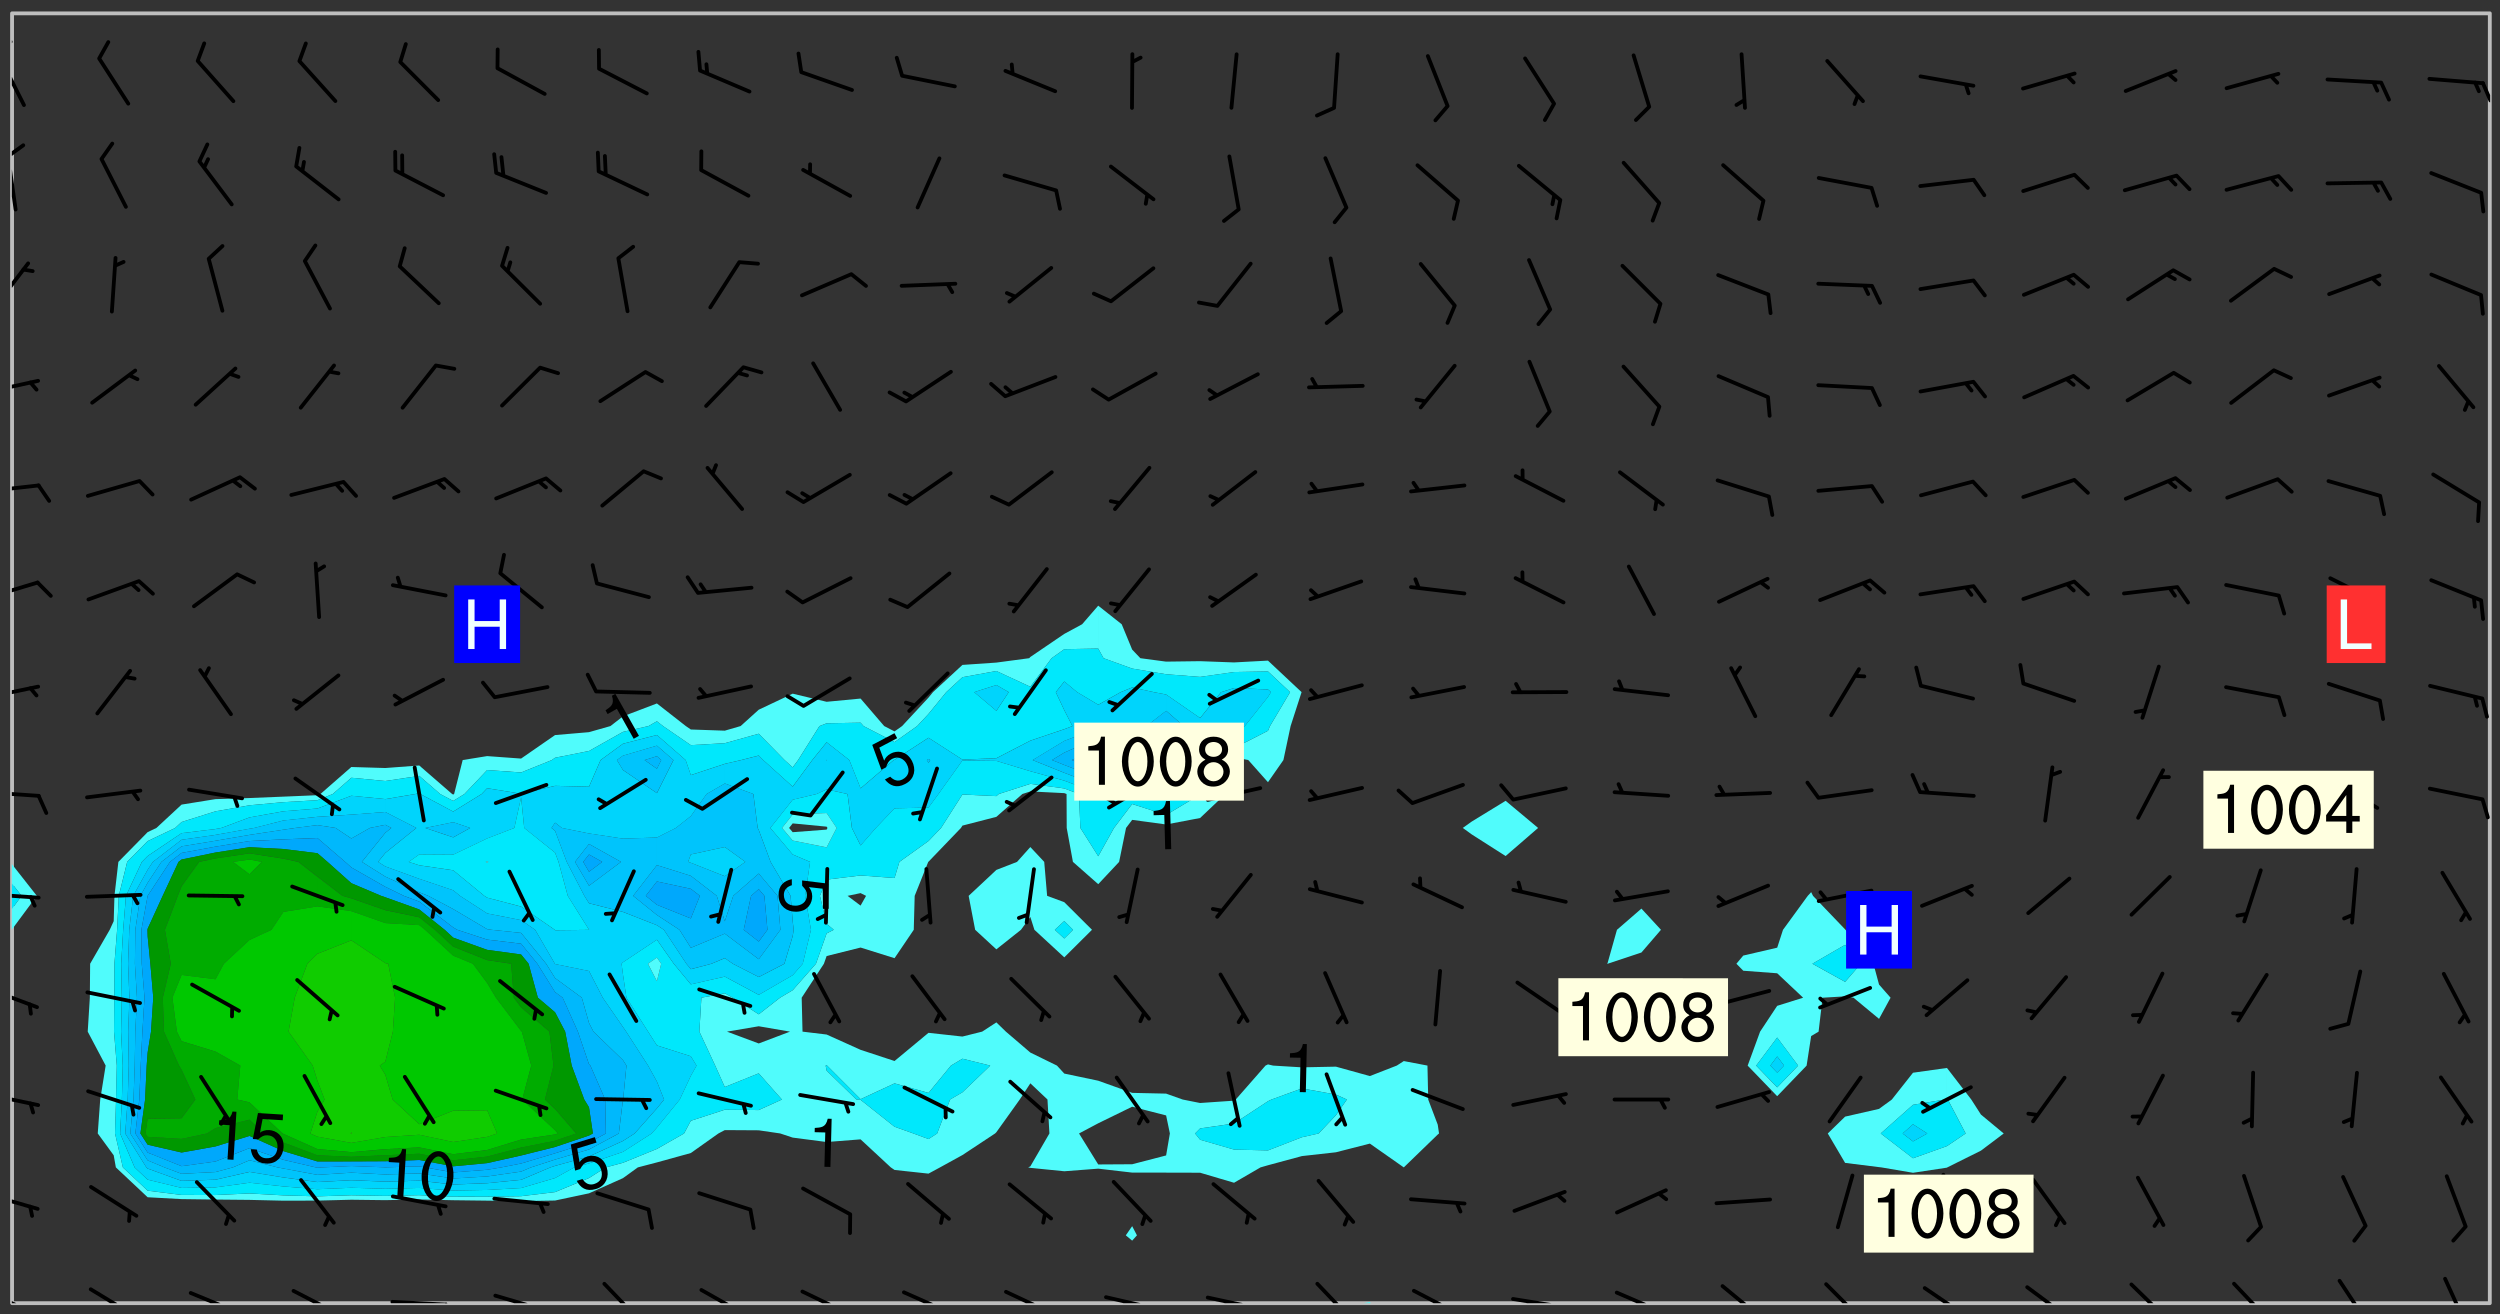 <svg xmlns="http://www.w3.org/2000/svg" role="img" xmlns:xlink="http://www.w3.org/1999/xlink" viewBox="142.45 309.95 326.84 171.84"><rect x="142.45" y="309.95" width="326.84" height="171.84" fill="#333333" stroke="none"/><defs><clipPath id="a"><path d="M144 431h1v49.328h-1zm0 0"/></clipPath><clipPath id="b"><path d="M144 311.672h1V423h-1zm0 0"/></clipPath><clipPath id="c"><path d="M144 311.672h324v168.656H144zm0 0"/></clipPath><clipPath id="d"><path d="M320 480h2v.328h-2zm0 0"/></clipPath><clipPath id="e"><path d="M467 311.672h1v168.656h-1zm0 0"/></clipPath><clipPath id="f"><path d="M144 478h4v2.328h-4zm0 0"/></clipPath><clipPath id="g"><path d="M154 478h7v2.328h-7zm0 0"/></clipPath><clipPath id="h"><path d="M167 478h8v2.328h-8zm0 0"/></clipPath><clipPath id="i"><path d="M180 478h8v2.328h-8zm0 0"/></clipPath><clipPath id="j"><path d="M193 479h9v1.328h-9zm0 0"/></clipPath><clipPath id="k"><path d="M200 480h3v.328h-3zm0 0"/></clipPath><clipPath id="l"><path d="M206 479h9v1.328h-9zm0 0"/></clipPath><clipPath id="m"><path d="M221 477h6v3.328h-6zm0 0"/></clipPath><clipPath id="n"><path d="M233 478h8v2.328h-8zm0 0"/></clipPath><clipPath id="o"><path d="M247 478h7v2.328h-7zm0 0"/></clipPath><clipPath id="p"><path d="M260 478h8v2.328h-8zm0 0"/></clipPath><clipPath id="q"><path d="M273 478h8v2.328h-8zm0 0"/></clipPath><clipPath id="r"><path d="M286 479h9v1.328h-9zm0 0"/></clipPath><clipPath id="s"><path d="M292 480h2v.328h-2zm0 0"/></clipPath><clipPath id="t"><path d="M300 479h8v1.328h-8zm0 0"/></clipPath><clipPath id="u"><path d="M305 480h2v.328h-2zm0 0"/></clipPath><clipPath id="v"><path d="M314 477h6v3.328h-6zm0 0"/></clipPath><clipPath id="w"><path d="M327 478h7v2.328h-7zm0 0"/></clipPath><clipPath id="x"><path d="M340 479h8v1.328h-8zm0 0"/></clipPath><clipPath id="y"><path d="M345 480h2v.328h-2zm0 0"/></clipPath><clipPath id="z"><path d="M353 478h8v2.328h-8zm0 0"/></clipPath><clipPath id="A"><path d="M367 477h7v3.328h-7zm0 0"/></clipPath><clipPath id="B"><path d="M380 477h7v3.328h-7zm0 0"/></clipPath><clipPath id="C"><path d="M393 478h8v2.328h-8zm0 0"/></clipPath><clipPath id="D"><path d="M407 477h7v3.328h-7zm0 0"/></clipPath><clipPath id="E"><path d="M420 477h7v3.328h-7zm0 0"/></clipPath><clipPath id="F"><path d="M434 477h6v3.328h-6zm0 0"/></clipPath><clipPath id="G"><path d="M448 477h5v3.328h-5zm0 0"/></clipPath><clipPath id="H"><path d="M461 476h5v4.328h-5zm0 0"/></clipPath><clipPath id="I"><path d="M144 465h4v4h-4zm0 0"/></clipPath><clipPath id="J"><path d="M144 452h4v3h-4zm0 0"/></clipPath><clipPath id="K"><path d="M144 438h4v4h-4zm0 0"/></clipPath><clipPath id="L"><path d="M144 426h4v2h-4zm0 0"/></clipPath><clipPath id="M"><path d="M144 413h4v2h-4zm0 0"/></clipPath><clipPath id="N"><path d="M144 399h4v3h-4zm0 0"/></clipPath><clipPath id="O"><path d="M144 385h4v4h-4zm0 0"/></clipPath><clipPath id="P"><path d="M144 373h4v2h-4zm0 0"/></clipPath><clipPath id="Q"><path d="M144 359h4v3h-4zm0 0"/></clipPath><clipPath id="R"><path d="M144 344h3v7h-3zm0 0"/></clipPath><clipPath id="S"><path d="M144 330h1v8h-1zm0 0"/></clipPath><clipPath id="T"><path d="M144 328h2v3h-2zm0 0"/></clipPath><clipPath id="U"><path d="M144 317h2v7h-2zm0 0"/></clipPath><clipPath id="V"><path d="M144 315h1v3h-1zm0 0"/></clipPath><clipPath id="W"><path d="M466 320h2v4h-2zm0 0"/></clipPath><g id="X" clip-path="url(#clip1)"><path fill="#fff" fill-opacity="0" fill-rule="evenodd" d="M0 0h1000v1000H0zm0 0"/><path fill="#d3d3d3" fill-opacity="0" fill-rule="evenodd" d="M162.152 355.867l-.234.293.059.234.117.172.176.234.293.348.113.059.117-.172.059-.234.176-.176.465-.176h.699l.234.293.289.816.059.176.176.23.352.234.699.699.172.176.234.348.234.41.289.582.41.465.23.234.234.176.117.23.176.293.172 1.164v.234l.059.289.059.117.117.117.348.41.117.172.176.176.176.234.117.172.172.352.059.234.234.406.234-.059-.176.176-.059.93h-.582l-.234-.113-.348.113-.117.117-.059.293-.059.176-.117.172-.465.293-.059.234-.059.113v.645l.059.172v.41l.059.059v.406l.059.406.117.176.059.059.23.641-.059.293v.699l-.059.582v.234l-.059.23-.055.352v1.922l.055.117h.426l-.367.117-.023.352.891 1.168 1.742.539 1.34.359v.539l.09.809.535.715 1.52.27.891-.086.09 1.164.535.18 1.16-.18 2.055-.984 1.16-.363 1.879-.176 1.695-.18-.18.719-1.516.086-1.25.09-.805.27-1.074.809.27.719.535.898-.18.625-.266.809.266 1.078.625.898.805.18 1.25-.18-.266.723.098.504.055.293v.172l.059.293v.406l.176.117.352.117h.406l.293-.176.113-.117.059-.117.117-.23.059-.176.352-.465.23-.176.176-.059.176.059.059.176.117.988.055.469.059.172.117.234.176.059.816.059h.289l.117.234.059.406.059.352v1.105l.117.293.117.348.289.699.176.352.582.754.352.176.172.059.469.234.641.465.348.234.293.176.293.055.23.062.816.348.293.176.113.172.352.352.117.176.523.641v.289l.059.352v.348l.059.352.059.289.117.059.172.059h.176l.582.234.176.117.176.289.176.234.113.234.293.23.117.117v.41l.059.055.289.234.234.117.059.117.117.172.059.117.23.234.059.176.234.059.117.059-.117.113-.059.117v.117l-.117.293-.117.289v.582l.176.117.117.059.059.117.117.117.113.059.176.348.059.352.059.406v.176l-.059.176-.117.699v.172l.117.176.293.293h.406l.176.117.117.172.117.293v.234h-.527l-.23-.234h-.234l-.176.059-.059.699.059.348.117.176.176.41.117.23.289.469.176.055h.523l.234.059.758.641.059.293v.234l.059.059.23.348v.352l-.117.172v.293l.293.289.293.176.172.059.293.176.293.117.582.406.289.234.293.176.219.16.016.012.23.176.641.523.176.234.117.176.176.176.113.172v.641l.117.176.469.117.582.117.234.059.23.113.293.117.113.059.586.352.289.172.176.062.176.055.176.059.699.352.289.176.234.055.289.176.234.117.641.406.293.117.172.059.234.059.41.059.23.059.234.117.059.172-.41.176.469.059.059.293.113.234.176.055.234.059.176.059.406.117.641.234.117.172.059.234v.176l-.059.117-.059.406.234.234.117.059.348.117.641.23.176.117.289.117.176.176.234.465.582 1.105.176.176.348.176.176.117.352.117 1.047.523.234.059.465.113.293.059.465.176.758.582.234.234.348.465.176.176.289.234.816.699.293.176.289.289.293.176.293.289.695.641.176.176.293.234.289.234.469.289.641.582.348.234.234.293.348.348.352.465.934.992.348.406.117.176.234.059.113.117.645.176.23.113.234.059.293.176.23.117.934.699.406.406.234.176.406.176.234.117.816.348.348.234.234.117.293.289.23.117.758.352.352.172.23.059.293.117.234.059.871.176h.816l.469.23.172.059.875.699.465.117.293.059.176.059.23.059.469.059.348.059.352.059.406.059h.293l.172.059v.23l.176.176h.293l.348.059.352.059.699.117h.641l.465-.234.293-.176.172-.117.41-.172.289-.176.934-.465.469-.293.523-.293.465-.172.465-.176 1.051-.465.289-.117.41-.117.289-.117.527-.176 1.516-.699.582-.348.289-.059.293-.059.348-.117.875-.23.352-.117h.113l.234-.059.875-.234.234-.059h.812l.352-.059.816-.117.172-.059.352-.055.293-.059.23-.059.816-.176.176-.059h.348l.234-.059.465-.117.758-.172.234-.059h.348l.41-.117.289-.059 1.285-.059h.289l.41-.059.23-.059h.176l.875-.117h.406l.41-.117h.348l.352-.113.871-.059h1.75l1.047.289.41.117.289.117.352.117.289.117 1.051.172.289.059h.293l.293.059.172.059.41.059.172.059.117.059h.117l.117.059.352.059h.113l.41.066 1.922.395 1.926.395 1.52.449 1.695.719 2.145.805 1.605-.719 1.43-.805 1.16-1.078 1.25-.449 3.035-.719 1.875-.359 2.145-1.348 2.234-1.254 2.5-1.258 1.695-.449 1.785-.18 1.16-.27.625.539 1.34-.27.715-.988.984-1.344.445-.18.805-.359 1.875-.539 1.785-.449 1.25-.27 1.16-.09 1.699-.09 1.961-.27 1.25-.09h.539l.625-.09h.891l2.145-.18 2.41-.18 2.59-.09 1.695.18 1.609.09 1.43.359 1.16.719 1.875.988 1.16 1.527.266.715.629.09.355.898.535.539.535 1.527 1.074.359h.535l-.805.535.09 1.707.715 2.695.891.805.895.988.715 1.258 1.785.539 1.52-.18.355 1.344 1.609-.805.98-.539.27.27.316-.215.219-.145.801.449.449-.359h.355l.535-.27.539-.719.535-.27.625-.988 1.16.449.84.371 1.395.617 1.695-.18h1.605l1.785.09.18-1.707.535-1.344.805.27.492.848.402.406-.09.539v.359l.715.449.711-.27h1.43l.359.988.445 1.258.715 1.344 1.25.629 1.695.629.715-.18.18-.539.98-.09.449.359.086 1.258-.266.629-.535.18v.539l.715.984.266.539.984.988.801 1.078-.266.359-.09.898-.625 2.332-.355 2.066-.09 1.793-.18.719-.09.539v1.438l-.98 1.883-.359 1.707-.535.898-.805 1.168-.266.539 2.055 1.254.086.359-.355.539-.09-.18v.809l.09 1.438-.445.715-1.074.094-.266.715.535.898.805.719 1.16.809 1.34.27.445.359-.355.449-1.789-.09-1.25-.449-.715-.719-.625-.09-.176 3.59-.188 1.309h89.359V311.703h-55.27v49.082l.762.125 3.289.543 2.023 2.836v2.754l2.352.332 2.348.332h4.051l-1.379 4.16-2.023.707-2.023.703-.543.344-2.594 1.617-.188.117-2.023-2.078-.73-2.742-2.672-2.078-1.375-3.5-.066-.082-1.957-2.672 2.75-1.418v-49.082H294.422v91.414l.117.031.133.012.074.074.105.047.09.059.086.059.09.059.297.297.059.09.031.117.027.117.016.137-.031.117-.059.09-.059.086-.043.105-.047.102-.027.121v.145l.176.27.148.148.074.086.074.074.043.105.062.09.059.086.043.105.059.09.047.102.043.105.059.086.117.18.074.074.062.086.059.09.043.105.059.09.059.086.062.09.059.09.043.102.117.18.074.074.059.086.074.074.09.059.105.047h.148l.133-.016.133.016.102-.047.074-.074.047-.102-.016-.133v-.148l-.047-.105-.027-.117-.047-.102-.027-.121-.043-.102-.062-.09-.043-.102-.043-.105-.031-.117-.016-.133-.012-.137.086-.059.059-.086.121-.031.043.105.016.133v.117l.059.102.059.09.09.059.148.148.059.09.043.105-.012.102.086.059.105.047.086.059.09.059.074.074-.117.027-.105.047-.086.059-.074.074-.059.09-.062.086-.027.121-.047.102-.043.105-.031.117-.012.133-.016.133v.148l.027.117.047.105.043.102.059.09.074.074.09.059.074.074.09.059.059.09.043.105.047.102.117.031.133.016h.148l.117-.031.105.043.043.105.047.102.027.121L299.5 410l.027.117.031.121.027.117.105.043.102.047.133-.016.148.148.062.086.074.074.07.074.09.062.105.043.102.043.117.031.137.016.117-.031.074-.074.027-.117-.012-.133-.031-.121-.027-.117.043-.105h.117l.09.062.117.027h.148l.133.016h.148l.133.016.133-.016h.148l.133-.016.133-.012.137.012.117-.027.133-.016.191-.059-.059.176-.016.133-.027.121-.016.133-.059.086-.133.016-.105.047-.105.043-.117.031-.117.027-.266.031h-.148l-.133.016-.074.074.059.086.148.148.117.18.074.07.09.062.09.059.086.059.09.059.102.043.105.062.105.043.086.059.105.047.102.043.18.117.059.09-.043.102-.047.105.016.133.223.223.059.09.043.102.031.121.043.102.016.133.031.117.012.137.031.117.148.148.102.043.105.043.117.031.133.016.137.016h.117l.117-.031.09-.059.043-.105.047-.102.043-.105.031-.117.012-.133v-.148l-.012-.133-.016-.133-.031-.117-.043-.105-.047-.105-.043-.102-.043-.105-.016-.133.016-.133.027-.117.031-.117.027-.121.047-.102.09-.059.086-.062.074-.074.09-.059.223-.223.059-.086.074-.074.117-.18.059-.086v-.148l-.074-.074-.102-.047-.105-.043-.102-.043-.059-.09-.047-.105-.027-.117.09-.059.117-.031.102-.043.18-.117.148-.148.012-.133-.012-.105-.09-.059-.133.016h-.148l-.133.016-.133-.016-.121-.031-.086-.059-.074-.074-.059-.09-.062-.086-.117-.18-.059-.086.031-.121.086-.059.121-.031.059-.086v-.121l-.031-.117-.059-.09-.059-.086-.047-.105-.027-.117-.016-.133.059-.09.074-.074.09-.059.117-.18.074-.074.059-.086.148-.148.121-.031.133-.016.133.016.074.074.043.105.016.133-.031.117-.117.031-.133.012-.148.148-.043.105-.047.102-.027.121-.031.117v.148l.031.117.043.105.059.09.074.07.074.074.117.031.121.027.117-.027.133-.016h.117l.09.059.074.074.047.105.059.086.102.047.133.016.105.043.086.059-.012.105-.074.074-.18.117-.059.09-.09.059-.07.074-.074.074-.062.09-.027.117-.016.133.016.133-.016.133v.148l.016.133.027.117.031.121.074.074.09.059.086.059.09.059.117.031v.086l-.102.047-.09.059-.266.031-.117.027h-.148l-.105.043-.102.047-.059.09-.062.234-.012.133-.031.121-.016.133v.293l-.012.133.012.137.016.133.133.016.133.012.121.031.086.059.074.074.047.105.043.102.016.133v.445l-.016.133v.445l.031.266.027.117.016.133.031.117.086.211.031.266v.148l-.031.117-.027.117-.031.121-.027.117-.031.117-.031.121-.012.133-.016.133.09.059.117-.031.102.016.047.105-.031.266v.441l-.043.105-.047.105-.043.102-.043.105-.059.086-.031.121-.043.117-.031.117-.016.133.016.133.059.09.105.047.086.059.059.086-.012.137-.031.117-.043.102v.445l-.016.133v.148l-.031.117-.043.105-.027.117-.047.105-.043.102-.031.121-.027.117-.031.133-.031.117-.027.117-.043.105-.031.117-.031.121-.012.133-.016.133v.297l.027.117v.148l.047.398.027.117.059.09.121.031h.148l.133-.016.059.09v.117l-.059.09-.09.059-.102.043-.105.047-.09.059-.086.059-.137.016-.117-.031-.133-.016-.102.047-.062.086-.012.137-.016.133-.031.117-.027.117-.016.133-.031.121v.297l.016.133.031.117v.148l.012.133v.148l-.027.117-.047.102-.027.121-.031.117-.059.09-.074.074-.102.043-.105.047-.117.027-.121.031-.102-.047.059-.086.105-.047.027-.117.031-.117.027-.121.031-.117v-.148l.016-.133-.031-.117-.043-.105-.105.016-.074.074-.102.043-.09.062-.074.074-.043.102-.016.133-.031.117L304.25 426l-.031.117-.027.117-.031.121-.027.117-.031.117-.043.105-.09.059h-.09l-.117-.031-.031-.086.016-.137-.031-.117v-.148l-.012-.133v-.148l-.062-.234-.027-.121-.043-.102-.047-.105-.059-.086-.059-.09-.043-.105-.062-.086-.148-.148-.07-.074-.105-.047-.105-.043-.102-.043-.297-.297-.09-.074-.086-.059-.105-.043-.09-.062-.086-.059-.105-.043-.09-.059-.086-.062-.074-.07-.105-.047-.086-.059-.105-.043-.09-.062-.102-.043-.105-.043-.086-.059-.105-.047-.105-.043-.102-.047-.09-.059-.102-.043-.105-.043-.09-.062-.117-.027-.133-.016-.133.016H299.75l-.133.016-.117-.031-.09-.059-.074-.074-.09-.059-.102-.047h-.148l-.121-.027-.102-.043-.074-.074-.117-.18-.09-.059-.102-.043-.09-.062-.105-.043-.09-.059-.086-.059-.105-.047-.059-.086-.059-.09-.043-.105-.047-.102-.074-.074-.086-.059-.074-.074-.09-.059-.223-.223-.043-.105-.031-.266.105-.043h.145l.105.043.074.074.09.059.086.059.105.047.09.059.148.148.07.074.148.148.062.086.074.074.086.059.074.074.09.062.09.059.086.059.27.176.102.047.105.043.102.043.047-.074.059-.086.074-.074.07-.074.105.043.074.074.059.09.043.102.047.105.043.105.121.027.117-.027.074-.09.043-.105.059-.09.074-.074.105-.043.117-.027.133.012.09.059.148.148.059.09.043.105.047.102.043.105.043.102.105.047.105.043.133.016.086-.059.059-.09.074-.074.105-.043.117.027.105.047.102.043.105.043.102.047.18.117v.117l-.016.133.016.133.016.137.059.086.102.047.121.027.117.031h.148l.117-.031.059-.09.18-.117.059-.09.074-.074.059-.086.117-.18.18-.117.117.031.09.059.043.074-.016.133v.117l.09.059h.148l.133-.016.133-.012.266-.031.105-.043.117-.031.121-.027.074-.074.07-.074.062-.09-.016-.105-.047-.102-.102-.043-.105-.016-.117.027-.266.031h-.148l-.074-.074-.09-.059-.117-.031-.117-.027-.133-.016h-.148l-.133.016h-.297l-.105-.047-.148-.148-.043-.102-.059-.09.223-.223.086-.059.105-.043.117-.031.133-.016.133.016.137.016.102.043.133-.012.09-.062.102-.043.062-.09-.047-.102-.09-.059-.117-.031-.102-.043-.059-.09-.062-.09v-.117l.016-.133.105-.047.074-.07v-.121l-.09-.059-.031-.117.09-.059.074-.074.043-.105.059-.09.047-.102.016-.133v-.148l-.047-.105-.043-.102-.09-.059-.133-.016-.102-.043-.137-.016-.117-.031h-.445l-.133-.016-.133-.012-.133-.016-.117-.031h-.148l-.133-.016-.133-.012-.266-.031-.121-.043-.086-.059-.074-.074v-.148l.012-.133.105-.047.102-.043.133-.016h.152l.133-.016h.293l.121.031.102.043.09.059.234.062.121-.047.09-.059.102-.043.133-.016.105.043.102.047.133.012.121-.027h.145l.121-.031.117-.027.105-.047.074-.074.086-.059.148-.148.059-.086.047-.105.027-.117.016-.105-.102-.043-.09-.059-.117-.031-.105-.043-.09-.062-.074-.086-.074-.074-.102-.043-.105-.047-.102-.043-.059-.09-.047-.102-.086-.211-.062-.086-.059-.09-.074-.074-.086-.059h-.27l-.117.031-.09.059-.102.043-.133.016-.105-.016-.027-.117-.062-.09-.117-.031-.102-.043-.148-.148-.031-.117-.016-.105.074-.074.18-.117.117-.027.117-.031.137.016.102.043.105.043.102.047.105.043.117.031.133.016.117.027.133.016.105-.016.09-.059-.074-.074-.105-.043-.074-.074-.074-.09-.148-.148-.086-.059-.09-.059-.074-.074-.09-.059-.102-.047-.121-.027-.102-.047-.105-.043-.117-.031-.102-.043-.121-.031h-.148l-.117.031-.105.043-.086.062-.18.117-.086.059-.09.059-.105.047-.086.059-.105.043-.102.043-.105.047-.074.074-.059.09-.059.086-.047.105-.059.086-.074.074-.133-.012-.117-.031h-.117l-.074.074-.09.059-.074.074-.09.059-.086.059-.105.047-.102.043-.137.016-.102-.043-.148-.148-.105-.047h-.086l-.105.047-.102.043-.121.031-.117-.031-.074-.074v-.117l.031-.121.074-.07.059-.09.074-.074.117-.031.105-.043h.293l.133-.016.137-.016.102-.043.09-.059.102-.047.09-.059.133-.012.09.059.133.012.09-.059.086-.059.105-.043.09-.059.086-.062.09-.059.148-.148.059-.086.059-.09.105-.043.133-.016.117.027.121.031.059-.059.059-.09.031-.266.027-.117.105.012.133.016.102-.043.09-.059.059-.09.074-.074.059-.09.047-.102.012-.133-.012-.133-.047-.105-.148-.148-.059-.09-.059-.086-.043-.105v-.445l.016-.133v-.148l.012-.133-.059-.059-.09.059-.102-.043-.18-.117-.086-.059-.062-.09-.059-.09-.074-.074-.086-.059-.121.031-.102.012-.105.047-.086.059-.105.043-.148.148-.09.059-.086.059-.09.062-.105.043-.133.016v-.121l.105-.043.117-.031.074-.07.043-.105v-.148l-.027-.117-.148-.148-.133-.016h-.148l-.117.031-.105.043-.102.043-.09.062-.117.027-.074-.074.012-.133-.043-.102-.043-.105-.09-.059-.117.027-.121.031-.117.031-.102.043-.121.031-.102.043-.105.043-.09.059-.102.016v-.117l.016-.133-.059-.09-.074.043-.148.148-.059.09-.074.074-.047.105-.043.102-.074.074-.059.09-.074.074-.059.086-.074.074-.09.062-.074.07-.074.074-.102.016-.133.016-.105-.043v-.121l.148-.148.043-.102.059-.09.047-.102.043-.105.059-.09.031-.117.043-.102.031-.121.027-.117.047-.105.043-.102.043-.105.074-.07.09-.062.09-.059.102-.043h.297l.266-.031.105-.043-.074-.074-.117-.031-.105-.043-.09-.059-.102-.047-.09-.059-.102-.043-.105-.043-.09-.062-.086-.059-.105-.043-.102-.043-.121-.031-.117-.031-.102-.043L297.5 410.25l-.102-.043-.09-.059-.043-.105-.016-.133.102-.043.133-.016.137.016.133-.016.102-.043.059-.09.016-.105-.09-.059-.074-.074-.102-.043-.09-.059-.148-.148-.043-.105-.016-.133v-.293l-.059-.09-.09-.059-.074-.074-.043-.105-.031-.117-.059-.09-.074-.074-.117-.027-.074-.074-.09-.059-.09-.062-.086-.059-.074-.074-.059-.086-.047-.105-.086-.059-.148-.148-.195-.059-.133.016-.102.043-.074.074-.047.102-.043.105-.059.09-.059.086-.297.297-.09.059h-.086l-.062-.086-.043-.105.031-.117.059-.09.027-.117-.012-.133-.09-.062-.105.047-.117.027-.117.031-.27.176-.102.047-.117.027-.105.047-.09.059-.102.043-.059-.086-.047-.105.016-.133.047-.105.07-.074.074-.07.059-.09v-.148l-.043-.105h-.238l-.102.047-.031.117-.027.117-.031.121-.074.043-.133.016-.074-.047-.043-.102-.043-.105-.047-.102-.043-.105-.121.031-.102.043-.133.016-.117.031-.105.043-.09.059-.102.047-.121.027-.133.016-.102-.043-.059-.09-.047-.105-.043-.102-.043-.105v-.117l.059-.09.086-.059.18-.117.102-.047.105-.043.105-.059.102-.043.09-.062.102-.043.105-.059.102-.047.09-.059.105-.043.102-.043.09-.062.102-.043.137-.016.117.031.102.043.121.031.102.043.105.047.102.043.105.043.102.047.105.043.102.043.105.047.086.059.105.043.117.031.105.043.102.047.09.059.105.043.102.043.105.047.117.027.102.047.121.027h.148l.086-.059.016-.102.059-.09-.027-.117-.074-.074-.117-.18-.074-.074-.09-.074-.18-.117-.086-.059-.105-.043-.102-.047-.27-.176-.059-.09-.074-.074-.059-.09-.043-.102-.031-.117-.016-.137v-.562l-.012-.133-.016-.133-.031-.117-.016-.133-.012-.133-.031-.121-.223-.223-.059-.086-.016-.105.031-.117.133-.016v-91.414H172.992v1.453l-.059.234-.352 1.051-.172.523-.117.348-.176.41-.117.172-.234.293-.23.059h-.352l-.117.059-.23.406v.293l.117.176.23.23.117.234.641.758.293.465.176.234.23.352.234.348.641.816.176.465.172.41.117.695.176.469.117 1.398.059.465v.875l.117 1.047v4.781l-.059.465-.352 1.281-.176.523-.113.41-.352.93L172.934 336l-.234.582-.117.176-.172.348-.176.406-.352.816-.059.293-.113.293-.117.289-.059.176-.117.875-.059.406-.059.117-.059.176-.059.172-.23.527-.117.172v.234l-.117.234-.059.172-.176.586v.289l-.059.176v.293l-.059.113-.059.527v.172l-.055.234v2.621l-.176.816-.117.176-.176.234-.117.172-.113.234-.586.934-.23.289-.293.465-.176.234-.289.352-.352.699-.113.23-.176.41-.176.23-.406.527-.816.699-.293.172-.289.234-.176.117-.176.176-.523.406-.527.176-.172.176-.234.055-.641.176h-.758m12.211 31.023l-1.074.449.359.895 1.25-.715.445-.539-.98-.09"/><path fill="#d3d3d3" fill-opacity="0" fill-rule="evenodd" d="M201.508 416.598h-.895l.449.629.98.359.805-.09.445-.988-.176.09-.715-.355-.895.355m154.621 59.07l-.059-.523v-.293l.113-.293.059-.23.469-.469h.113l.117-.113.117-.059h.176l.234-.059h.348l.234.059.117.059.23.172.059.176.117.582v.293l-.117.176-.172.289-.176.176-.527.523-.23.234-.117.059h-.176l-.117-.059-.406-.293-.176-.117-.117-.059-.059-.113-.055-.117m6.641-10.957l-.059-.172v-1.109l.059-.172.176-.059.172-.059h.176l.234-.059.117.059.059.699-.059.172-.117.176-.117.059-.234.523-.113.059h-.234l-.059-.117m9.613-14.391l-.117-.176v-.699l.293-.875.117-.172.176-.352.113-.23.117-.293.352-.758.117-.23.172-.234h.176l.117-.059h.641l.117.059.234.234.172.113.352.293.117.117.113.176v.113l.117.059.117.117v.699l-.059.176v.23l-.059.176-.348 1.051-.117.23-.117.234-.117.059-.23.234-.641.289h-.875l-.41-.117-.641-.465"/><path fill="none" stroke="#bebebe" stroke-linecap="round" stroke-linejoin="round" stroke-miterlimit="10" stroke-width=".5" d="M467.957 311.695H144.027v168.625h323.93v-168.625"/><g clip-path="url(#a)"><path fill="#fff" fill-opacity="0" fill-rule="evenodd" d="M144 475.891v4.438h.004H144v-48.852 44.414"/></g><g clip-path="url(#b)"><path fill="#fff" fill-opacity="0" fill-rule="evenodd" d="M144 422.629v.289-111.246h.004H144v110.957"/></g><path fill="#50fcfc" fill-rule="evenodd" d="M144 428.789v2.688l.004-.004v-2.688l-.004.004"/><path fill="#00e8fc" fill-rule="evenodd" d="M144 425.449v3.34l.004-.004v-3.336H144"/><path fill="#50fcfc" fill-rule="evenodd" d="M144 422.918v2.531h.004v-2.527l-.004-.004"/><g clip-path="url(#c)"><path fill="#fff" fill-opacity="0" fill-rule="evenodd" d="M144.004 480.328v-48.855l3.262-4.402-3.262-4.148v-111.25h142.023v77.461l-2.105 2.43-2.332 1.262-4.438 3.016-.148.16-4.293.578-4.438.305-3.848 3.555-.59.723-3.449 3.715-.988.699-1.355-.699-3.086-3.594-4.438.422-4.438-1.062-4.438 2.098-2.367 2.137-2.07.602-4.441-.152-.652-.449-3.785-2.957-4.438 1.691-1.633 1.266-2.805.797-4.438.379-4.441 3.074-4.438-.324-3.195.516-1.121 4.438-.121.074-.141-.074-4.297-3.727-4.441.332-4.438-.133-4.035 3.527-.402.16-4.438.188-4.441.18-4.438.145-4.438.715-3.289 3.051-1.148.547-3.828 3.891-.512 4.441-.098 3.309-.52 1.129-2.562 4.438-.039 4.438-.277 4.438 2.348 4.441-.711 4.438-.324 4.438 2.086 2.859.281 1.578 4.156 3.906 4.438.242 4.438.059 4.438.043 4.441.105 4.438-.012 4.438-.113 4.438.055 4.441-.09 4.438.098 4.438.055 4.438.059 4.441-.074 4.438-.941 4.438-1.984 1.945-1.406 2.492-.652 4.438-1.227 3.609-2.559.832-.438 4.438.027 2.801.41 1.637.543 4.438.578 4.438-.348 3.949 3.664.492.336 4.438.48 1.508-.816 2.93-1.613 4.273-2.824.164-.164 3.055-4.273 1.387-2.117 2.238 2.117.254 4.438-2.492 4.301-.285.137.285.059 4.438.445 4.438-.34 4.438.516v7l-.832 1.199.832.695.625-.695-.625-1.199v-7l4.438.004 4.441.012 4.438 1.312 3.461-2.008.977-.281 4.438-1.199 4.441-.496 4.438-1.137 4.438 3.113 4.438-4.297.168-.141-.168-1.148-1.246-3.289-.098-4.438-3.094-.59-.914.59-3.523 1.371-4.438-1.23-4.441.09-3.77-.23-.668-.156-.324.156-3.891 4.438-.223.148-4.438.305-2.27-.453-2.172-.773-4.438-.098-4.438-1.59-4.438-.934-.957-1.043-3.48-1.703-3.199-2.738-1.242-1.207-1.855 1.207-2.582.645-4.438-.488-4.438 3.684-4.441-1.461-4.438-2-3.152-.379-.109-4.438 2.906-4.438.355-1.008 4.438-1.109 4.441 1.391 2.512-3.711.121-4.438 1.773-4.441.031-.02 4.246-4.418.191-.305 4.438-1.145 3.402-2.988 1.039-.336v7.27l-1.738 1.941-2.703 1.051-3.625 3.391.852 4.438 2.773 2.559 3.219-2.559 1.223-1.676.531 1.676 3.906 3.605 3.625-3.605-3.625-3.609-2.242-.828-.379-4.441-1.816-1.941v-7.27l4.438.223.297.113.02 4.438.812 4.438 3.309 2.914 2.73-2.914.906-4.438.801-1.055 4.438.602 4.441-.844 3.316-3.141-.945-4.438 2.066-.359 1.863.359 2.574 2.898 2.02-2.898.941-4.441 1.434-4.438-4.395-4.121-4.438.238-4.438-.164-4.441.059-3.367-.449-1.07-1.125-1.367-3.312-3.07-2.43v-77.461h53.262v102.973l-4.441 2.719-1.16.828 1.16.84 4.441 2.836 4.246-3.676-4.246-3.547V311.672h17.754v117.062l-3.199 2.773-1.242 4.41-.059.027.059.027.023-.027 4.418-1.469 2.555-2.969-2.555-2.773v-117.062h22.191v114.91l-.449.488-3.234 4.438-.758 2.336-4.438 1.031-.895 1.07.895.91 4.438.332 3.395 3.195-3.395 1.062-2.234 3.375-1.625 4.441 3.859 3.996 3.848-3.996.594-3.863.973-.578.52-4.438 2.945-.176 1.098.176 3.34 2.766 1.508-2.766-1.508-1.719-.734-2.719-3.648-4.438-.055-.059-4.195-4.379-.242-.488V311.672h17.75V449.57l-4.438.625-2.766 3.504-1.672 1.223-4.438 1.012-2.266 2.203 2.266 3.848 4.438.555.309.035 4.129.703 4.438-.672.039-.031 4.402-2.191 2.98-2.246-2.98-2.473-1.262-1.965-3.18-4.129V311.672h71.012v168.656H321.672l-.137-.16-.844.16H144.004"/></g><path fill="#50fcfc" fill-rule="evenodd" d="M147.266 427.07l-3.262 4.402v-2.688l1.273-1.715-1.273-1.621v-2.527l3.262 4.148"/><path fill="#00e8fc" fill-rule="evenodd" d="M145.277 427.07l-1.273 1.715v-3.336l1.273 1.621"/><path fill="#50fcfc" fill-rule="evenodd" d="M156.266 449.262l-2.348-4.441.277-4.438.039-4.438 2.562-4.438.52-1.129.098-3.309.512-4.441 3.828-3.891 1.148-.547 3.289-3.051 4.438-.715 4.438-.145 4.441-.18 4.438-.188.402-.16 4.035-3.527 4.438.133 4.441-.332 4.297 3.727.141.074.121-.074 1.121-4.438 3.195-.516 4.438.324 4.441-3.074 4.438-.379 2.805-.797 1.633-1.266 4.438-1.691 3.785 2.957.652.449 4.441.152 2.07-.602 2.367-2.137 4.438-2.098 4.438 1.062 4.438-.422 3.086 3.594 1.355.699.988-.699 3.449-3.715.59-.723 3.848-3.555 4.438-.305L277.004 396l.148-.16 4.438-3.016 2.332-1.262 2.105-2.43v5.609l-4.438.082L279.93 396l-2.777 3.734-4.441-2.059-4.438.809-2.117 1.953-2.32 2.844-1.484 1.594-2.953 2.09-4.055-2.09-.387-.445-4.438.082-.941.363-2.789 4.441-.707.957-1.062-.957-3.375-3.445-4.438 1.242-4.441.254-3.633-2.492-.805-.629-1.109.629-3.328.758-4.438 2.496-4.438.883-.426.305-4.016 1.621-4.438-.316-2.969 3.133-1.469.906-1.703-.906-2.734-2.371-4.441.672-4.438-.426-2.43 2.125-2.008.812-4.438.254-4.441.41-4.438.785-4.438 1.398-.836.777-3.602 1.719-2.676 2.719-1.098 4.441-.219 4.438-.352 4.438-.02 4.438-.035 4.438.367 4.441-.098 4.438-.133 4.438 1.027 4.438 3.234 3.039 4.438.559 4.438.012 4.438-.207 4.441.25 4.438.129 4.438-.141 4.438.082 4.441-.094 4.438.188 4.438.004 4.438-.059 4.441-.535 4.438-1.836 2.195-1.391 2.242-.605 4.438-1.809 3.555-2.023.883-1.66 4.441-1.445 4.438.043 3.031-1.375-3.031-3.426-4.438 1.789-1.254-2.801-2.066-4.441.266-4.438 3.055-.57 1.055.57 3.383 2.176v1.559l-4.148.703 4.148 1.547 4.09-1.547-4.09-.703v-1.559l2.793-2.176 1.645-.973 3.043-3.465 1.395-3.961.93-.477-.93-.793-.871-3.645.871-2.121 4.438-.543v2.305l-1.699.359 1.699 1.273.719-1.273-.719-.359v-2.305l4.441.332.637-2.109 3.801-2.723 1.645-1.715 2.793-4.371 4.438.211.32-.277 4.121-1.328 4.438.602 1.922.727.18 4.438 2.336 3.699 2.062-3.699 2.375-3.129 4.438 1.43 4.441-2.664.078-.074-.078-.156-.914-4.281.914-1.152 4.438-.41 4.438-2.266.258-.613 2.633-4.438-2.891-2.711-4.438.082-4.438.633-4.441-.348-4.438-.742L286.723 396l-.695-1.258v-5.609l3.07 2.43 1.367 3.312 1.07 1.125 3.367.449 4.441-.059 4.438.164 4.438-.238 4.395 4.121-1.434 4.438-.941 4.441-2.02 2.898-2.574-2.898-1.863-.359-2.066.359.945 4.438-3.316 3.141-4.441.844-4.438-.602-.801 1.055-.906 4.438-2.73 2.914-3.309-2.914-.812-4.438-.02-4.438-.297-.113-4.438-.223-1.039.336-3.402 2.988-4.438 1.145-.191.305-4.246 4.418-.031.02-1.773 4.441-.121 4.438-2.512 3.711-4.441-1.391-4.438 1.109-.355 1.008-2.906 4.438.109 4.438 3.152.379 4.438 2 4.441 1.461 4.438-3.684 4.438.488v2.898l-1.504.898-2.934 3.574-4.438-1.25-4.441 2.066-4.379-4.391-.059-.043-.129.043.129.664 3.887 3.773.551.039 4.441 3.52 2.469.879 1.969.73 1.133-.73 1.688-4.438 1.617-.945 3.637-3.492-3.637-.898v-2.898l2.582-.645 1.855-1.207 1.242 1.207 3.199 2.738 3.48 1.703.957 1.043 4.438.934 4.438 1.59v1.809l-4.438 2.168-2.508 1.332 2.508 4.051 4.438-.027 4.438-1.152.492-2.871-.492-2.359-4.438-1.141v-1.809l4.438.098 2.172.773 2.27.453 4.438-.305.223-.148 3.891-4.438.324-.156.668.156 3.77.23v2.754l-3.984 1.453-.453.219-4.438 2.914-4.438.645-.656.66.656.816 4.438 1.289 4.438.109 4.438-1.723 2.188-.492 2.254-2.383 1.434-2.055-1.434-.648-4.441-.805v-2.754l4.441-.09 4.438 1.23 3.523-1.371.914-.59 3.094.59.098 4.438 1.246 3.289.168 1.148-.168.141-4.438 4.297-4.438-3.113-4.438 1.137-4.441.496-4.438 1.199-.977.281-3.461 2.008-4.438-1.312-4.441-.012-4.438-.004-4.438-.516-4.438.34-4.438-.445-.285-.059.285-.137 2.492-4.301-.254-4.438-2.238-2.117-1.387 2.117-3.055 4.273-.164.164-4.273 2.824-2.93 1.613-1.508.816-4.438-.48-.492-.336-3.949-3.664-4.438.348-4.438-.578-1.637-.543-2.801-.41-4.438-.027-.832.438-3.609 2.559-4.438 1.227-2.492.652-1.945 1.406-4.438 1.984-4.438.941-4.441.074-4.438-.059-4.438-.055-4.438-.098-4.441.09-4.438-.055-4.438.113-4.438.012-4.441-.105-4.438-.043-4.438-.059-4.438-.242-4.156-3.906-.281-1.578-2.086-2.859.324-4.438.711-4.438"/><path fill="#00e8fc" fill-rule="evenodd" d="M157.723 449.262l-.367-4.441.035-4.438.02-4.438.352-4.438.219-4.438 1.098-4.441 2.676-2.719 3.602-1.719.836-.777 4.438-1.398 4.438-.785 4.441-.41 4.438-.254 2.008-.812 2.43-2.125 4.438.426 4.441-.672 2.734 2.371 1.703.906 1.469-.906 2.969-3.133 4.438.316 4.016-1.621.426-.305 4.438-.883 4.438-2.496 3.328-.758 1.109-.629.805.629 3.633 2.492 4.441-.254 4.438-1.242 3.375 3.445 1.062.957.707-.957 2.789-4.441.941-.363 4.438-.082.387.445 4.055 2.09 2.953-2.09 1.484-1.594 2.32-2.844 2.117-1.953 4.438-.809v1.832l-2.906.93 2.906 2.445 1.613-2.445-1.613-.93v-1.832l4.441 2.059L279.93 396l1.66-1.176v4.219l-1.113 1.395 1.113 2.367 1.062 2.07-1.062.402-4.438 1.5-4.441 2.297-4.438.184-4.438-2.859-4.438 2.887-.113.031-4.328 3.699-1.473-3.699-2.965-2.328-1.879 2.328-2.559 3.473-3.855-3.473-.582-.594-2.312.594-2.125.492-4.441 1.473-.68-1.965-3.758-3.277-4.438 1.145-2.926 2.133-1.512 3.484-4.438-.113-4.441 1.031-4.438-.723-.719.758-3.719 2.297-4.305-2.297-.133-.117-.508.117-3.934.668-4.438-.438-4.438 1.668-4.438.363-4.441.801-3.672 1.375-.766.141-4.438.543-4.438 2.988-.754.766-2.078 4.441-.367 4.438-.254 4.438.078 4.438-.098 4.438.219 4.441-.113 4.438-.23 4.438 1.898 4.438 1.699 1.598 4.438 1.078 4.438-.07 4.438-.609 4.441.488 4.438.363 4.438-.191 4.438.133 4.441-.109 4.438.348 4.438-.086 4.438-.25 4.441-1.305 2.5-1.387 1.938-.527 4.438-1.508 3.75-2.402.688-.777 2.984-3.66 1.453-3.105.746-1.332-.746-1.223-4.438-1.418-1.152-1.801-2.828-4.438-.457-3.055-.18-1.383.18-.191 4.438-2.953v2.34l-1.164.805 1.164 2.277.566-2.277-.566-.805v-2.34l2.211 3.145 2.227 2.691 4.441-1.012 4.438 2.383 4.438-2.566 1.312-1.496 1.078-4.438-.762-4.438.645-4.441-2.273-.969-2.926-3.469 2.926-3.695 3.125-.742 1.312-.605v3.094l-4.438.191-1.391 1.758 1.391 1.648 4.438.891 1.309-2.539-1.309-1.949v-3.094l2.73.605.57 4.438 1.137 2.289 1.996-2.289 2.445-2.566 4.438-.102 1.301-1.77 3.137-4.391 4.438.062 4.441 1.348 4.438 1.234 4.438 1.676 4.438-.859 2.926.93 1.512.668 1.094-.668.121-4.438 3.227-4.062 4.438.496 1.402-.875 3.035-3.816.387-.621-.387-.359-4.438-.18-1.699.539-2.738 3.383-4.441-3.074-1.613-.309-2.824-.621-1.512.621-2.926 1.645-2.758-1.645-1.68-1.395v-4.219l4.438-.082.695 1.258 3.742 1.352 4.438.742 4.441.348 4.438-.633 4.438-.082 2.891 2.711-2.633 4.438-.258.613-4.438 2.266-4.438.41-.914 1.152.914 4.281.078.156-.078.074-4.441 2.664-4.438-1.43-2.375 3.129-2.062 3.699-2.336-3.699-.18-4.438-1.922-.727-4.438-.602-4.121 1.328-.32.277-4.438-.211-2.793 4.371-1.645 1.715-3.801 2.723-.637 2.109-4.441-.332-4.438.543-.871 2.121.871 3.645.93.793-.93.477-1.395 3.961-3.043 3.465-1.645.973-2.793 2.176-3.383-2.176-1.055-.57-3.055.57-.266 4.438 2.066 4.441 1.254 2.801 4.438-1.789 3.031 3.426-3.031 1.375-4.438-.043-4.441 1.445-.883 1.66-3.555 2.023-4.438 1.809-2.242.605-2.195 1.391-4.438 1.836-4.441.535-4.438.059-4.438-.004-4.438-.188-4.441.094-4.438-.082-4.438.141-4.438-.129-4.441-.25-4.438.207-4.438-.012-4.438-.559-3.234-3.039-1.027-4.438.133-4.438.098-4.438"/><path fill="#00d4fc" fill-rule="evenodd" d="M160.055 462.574l-1.898-4.438.23-4.438.113-4.438-.219-4.441.098-4.438-.078-4.438.254-4.438.367-4.438L161 422.629l.754-.766 4.438-2.988 4.438-.543.766-.141 3.672-1.375 4.441-.801 4.438-.363 4.438-1.668 4.438.438v1.684l-4.438.344-4.438.289-4.438.473-3.82.98-.621.105-4.438.801-4.438.641-3.758 2.891-.68 1.031-1.891 3.41-.516 4.438-.152 4.438.172 4.438-.156 4.438.07 4.441-.137 4.438-.324 4.438 2.77 4.438.164.152 4.438 1.605 4.438-.152 4.438-1.02 4.441.727 4.438.598 4.438-.238 4.438.184 4.441-.121 4.438.5 4.438-.172 4.438-.441 3.816-1.621.625-.203 4.438-1.234 4.438-2.027 1.52-.973 2.918-3.285.941-1.152-.941-2.352-1.152-2.086-2.867-4.441-.418-.605-2.645-3.832-1.793-3.488-4.438-.91-.027-.039-2.578-4.438-1.836-1.266-4.438-.875-3.551-2.297-.887-.73-4.438-1.5-4.441-1.617-.945-.594.945-1.172 4.062-3.266-4.062-2.086v-1.684l3.934-.668.508-.117.133.117 4.305 2.297v1.387l-3.66.754 3.66 1.23 2.223-1.23-2.223-.754v-1.387l3.719-2.297.719-.758 4.438.723v.469l-.883 4.004-3.555 1.371-4.438 2.121-4.438-.031-1.383.977 1.383.445 4.438.652 4.07 3.344.367.238 4.438 1.164 4.406 3.035.035.059 4.438-.051.008-.008-.008-.008-2.777-4.43-1.211-4.441-.449-1.199-4.035-3.238-.406-4.004v-.469l4.441-1.031 4.438.113 1.512-3.484 2.926-2.133 4.438-1.145v1.391l-4.438 1.309-.793.578.793 1.301 4.438 3.02 2.164-4.32-2.164-1.887v-1.391l3.758 3.277.68 1.965 4.441-1.473v2.566l-2.387 1.379-2.055 2.887-1.961 1.551-2.477 1.25-4.438.145-4.438-.676-3.551-.719-.887-.695-.469.695.469.375 1.527 4.062 2.305 4.441.605.965 4.438 1.133 4.438 1.742.914.598 2.941 4.438.582.707 2.691-.707 1.75-.738 1.051.738 3.387 1.734 3.352-1.734 1.086-3.617.125-.82-.125-1.129-.277-3.309-2.613-4.441-1.547-4.164-.145-.273-.562-4.438-3.73-1.379v-2.566l2.125-.492 2.312-.594.582.594 3.855 3.473 2.559-3.473 1.879-2.328v2.293l-.027.035.027.055.043-.055-.043-.035v-2.293l2.965 2.328 1.473 3.699 4.328-3.699.113-.031 4.438-2.887v2.773l-.223.145.223.359.223-.359-.223-.145v-2.773l4.438 2.859 4.438-.184 4.441-2.297 4.438-1.5 1.062-.402-1.062-2.07-1.113-2.367 1.113-1.395 1.68 1.395 2.758 1.645 2.926-1.645 1.512-.621 2.824.621 1.613.309v2.129l-2.582 2-1.855 1.484-4.438-1.266-4.438 1.715-4.141 2.508 4.141 1.668 4.438 1.684 4.438-1.344 3.281-2.008 1.156-1.488 2.309-2.953-2.309-2v-2.129l4.441 3.074 2.738-3.383 1.699-.539 4.438.18.387.359-.387.621-3.035 3.816-1.402.875-4.438-.496-3.227 4.062-.121 4.438-1.094.668-1.512-.668-2.926-.93-4.438.859-4.438-1.676-4.438-1.234-4.441-1.348-4.438-.062-3.137 4.391-1.301 1.77-4.438.102-2.445 2.566-1.996 2.289-1.137-2.289-.57-4.438-2.73-.605-1.312.605-3.125.742-2.926 3.695 2.926 3.469 2.273.969-.645 4.441.762 4.438-1.078 4.438-1.312 1.496-4.438 2.566-4.438-2.383-4.441 1.012-2.227-2.691-2.211-3.145-4.438 2.953-.18.191.18 1.383.457 3.055 2.828 4.438 1.152 1.801 4.438 1.418.746 1.223-.746 1.332-1.453 3.105-2.984 3.66-.688.777-3.75 2.402-4.438 1.508-1.938.527-2.5 1.387-4.441 1.305-4.438.25-4.438.086-4.438-.348-4.441.109-4.438-.133-4.438.191-4.438-.363-4.441-.488-4.438.609-4.438.07-4.438-1.078-1.699-1.598"/><path fill="#00c4fc" fill-rule="evenodd" d="M161.59 462.574l-2.77-4.438.324-4.438.137-4.438-.07-4.441.156-4.438-.172-4.438.152-4.438.516-4.438 1.891-3.41.68-1.031 3.758-2.891 4.438-.641 4.438-.801.621-.105 3.82-.98 4.438-.473 4.438-.289 4.438-.344v1.68l-2 .406-2.438 1.383-2.066-1.383-2.371-.367-2.879.367-1.559.23-4.441.68-4.438.766-4.438.73-2.641 2.031-1.797 2.73-.949 1.711-.664 4.438-.055 4.438.27 4.438-.219 4.438-.074 4.441-.16 4.438-.422 4.438 2.273 3.52 2.203.918 2.234.836 4.438-.23 2.254-.605 2.184-.934 3.676.934.766.145 4.438.828 4.438-.285 4.438.234 4.441-.137 4.438.66 4.438-.262 4.438-.637 1.289-.547 3.152-1.023 4.438-1.324 3.898-2.09.539-4.398.023-.039.434-4.438-.457-.711-3.859-3.73-.578-1.129-.941-3.309-3.496-2.562-1.172-1.875-3.27-4.031-3.895-.406-.543-.082-4.438-2.625-3.258-1.73-1.18-.465-4.441-2.051-3.062-1.926 3.062-3.801.793-.637-.793-.406v-1.68l4.062 2.086-4.062 3.266-.945 1.172.945.594 4.441 1.617 4.438 1.5.887.73 3.551 2.297 4.438.875 1.836 1.266 2.578 4.438.027.039 4.438.91 1.793 3.488 2.645 3.832.418.605 2.867 4.441 1.152 2.086.941 2.352-.941 1.152-2.918 3.285-1.52.973-4.438 2.027-4.438 1.234-.625.203-3.816 1.621-4.438.441-4.438.172-4.438-.5-4.441.121-4.438-.184-4.438.238-4.438-.598-4.441-.727-4.438 1.02-4.438.152-4.438-1.605-.164-.152"/><path fill="#00b8fc" fill-rule="evenodd" d="M161.754 461.656l-2.273-3.52.422-4.438.16-4.438.074-4.441.219-4.438-.27-4.438.055-4.438.664-4.438.949-1.711 1.797-2.73 2.641-2.031 4.438-.73 4.438-.766 4.441-.68 1.559-.23 2.879-.367v1.684l-4.438.176-4.441.223-4.438.73-4.438.82-1.523 1.172-2.914 4.43-.004.012-.816 4.438.047 4.438.363 4.438-.277 4.438-.223 4.441-.184 4.438-.516 4.438 1.609 2.496 4.438 1.777 4.438-.613 4.438-1.746 4.441 1.531 4.246.992.191.039.516-.039 3.922-.184 4.438.172 4.441-.129.77.141 3.668.652 4.438-.348 1.84-.305 2.598-.512 4.441-1.336 4.438-1.406 2.203-1.184-.086-4.438-1.938-4.438-.18-.176L218 444.82l-1.992-4.438-.992-.727-2.316-3.711-2.125-2.621-4.438-.531-3.914-1.285-.523-.309-4.438-3.375-2.016-.754-2.426-1.184-4.438-2.531-.809-.727-3.629-3.121v-1.684l2.371.367 2.066 1.383 2.438-1.383 2-.406.793.406-.793.637-3.062 3.801 3.062 1.926 4.441 2.051 1.18.465 3.258 1.73 4.438 2.625.543.082 3.895.406 3.27 4.031 1.172 1.875 3.496 2.562.941 3.309.578 1.129 3.859 3.73.457.711-.434 4.438-.023.039-.539 4.398-3.898 2.09-4.438 1.324-3.152 1.023-1.289.547-4.438.637-4.438.262-4.438-.66-4.441.137-4.438-.234-4.438.285-4.438-.828-.766-.145-3.676-.934-2.184.934-2.254.605-4.438.23-2.234-.836-2.203-.918"/><path fill="#00a8fc" fill-rule="evenodd" d="M161.754 460.633l-1.609-2.496.516-4.438.184-4.438.223-4.441.277-4.438-.363-4.438-.047-4.438.816-4.438.004-.012 2.914-4.43 1.523-1.172 4.438-.82 4.438-.73v.805l-4.438.695-4.438.914-.402.309-2.07 4.441-1.965 4.293-.027.145.027.891.352 3.547.379 4.438-.293 4.438-.438 2.707-.129 1.734-.207 4.438-.613 4.438.949 1.469 4.438 1.023 4.438-.797 4.438-1.371 4.441 1.988 4.438 1.348 4.438-.008 4.438-.02 4.441-.164 4.438.828 4.438-.418 4.438-.996 4.441-1.113 4.438-1.496.508-.273-.508-3.422-.621-1.016-1.641-4.438-.855-4.441-1.32-2.523-2.25-1.914-1.211-4.438-.98-1.207-4.438-.605-4.438-1.598-1.117-1.027-3.32-2.656-4.441-1.594-.547-.188-3.891-1.652-3.121-2.789-1.316-1.133-4.438-.547-4.441-.238v-.805l4.441-.223 4.438-.176 3.629 3.121.809.727 4.438 2.531 2.426 1.184 2.016.754 4.438 3.375.523.309 3.914 1.285 4.438.531 2.125 2.621 2.316 3.711.992.727L218 444.82l1.453 4.266.18.176 1.938 4.438.086 4.438-2.203 1.184-4.438 1.406-4.441 1.336-2.598.512-1.84.305-4.438.348-3.668-.652-.77-.141-4.441.129-4.438-.172-3.922.184-.516.039-.191-.039-4.246-.992-4.441-1.531-4.438 1.746-4.438.613-4.438-1.777"/><path fill="#009800" fill-rule="evenodd" d="M161.754 459.605l-.949-1.469.613-4.438.207-4.438.129-1.734.438-2.707.293-4.438-.379-4.438-.352-3.547-.027-.891.027-.145 1.965-4.293 2.07-4.441.402-.309 4.438-.914 4.438-.695v.805l-4.438.66-2.137.453-2.301 3.191-.492 1.25-1.688 4.438.77 4.438-1.047 4.438.152 4.438 1.973 4.441.332.539 1.805 3.898-1.805 2.449-4.438.062-.285 1.926.285.441 4.438.266 3.305-.707 1.133-.711 4.438-1.094 1.922 1.805 2.52 1.184 4.438 1.664 4.438.199 4.438-.203 4.441-.199 4.438.859 4.438-.484 4.438-1.184 4.441-.891 2.758-.945-2.758-3.191-1.332-1.246 1.125-4.438-.535-4.441-3.699-3.164-.961-1.273-.336-4.438-3.141-.473-4.438-1.758-2.398-2.207-2.039-1.633-4.441-.93-4.438-1.543-1.172-.332-3.266-2.504-2.5-1.938-1.938-.418-4.441-.695v-.805l4.441.238 4.438.547 1.316 1.133 3.121 2.789 3.891 1.652.547.188 4.441 1.594 3.32 2.656 1.117 1.027 4.438 1.598 4.438.605.98 1.207 1.211 4.438 2.25 1.914 1.32 2.523.855 4.441 1.641 4.438.621 1.016.508 3.422-.508.273-4.438 1.496-4.441 1.113-4.438.996-4.438.418-4.438-.828-4.441.164-4.438.02-4.438.008-4.438-1.348-4.441-1.988-4.438 1.371-4.438.797-4.438-1.023"/><path fill="#00ac00" fill-rule="evenodd" d="M161.754 458.578l-.285-.441.285-1.926 4.438-.062 1.805-2.449-1.805-3.898-.332-.539-1.973-4.441-.152-4.438 1.047-4.438-.77-4.438 1.688-4.438.492-1.25 2.301-3.191 2.137-.453 4.438-.66v.805l-2.156.309 2.156 1.621 1.625-1.621-1.625-.309v-.805l4.441.695 1.938.418 2.5 1.938v3.879l-4.438.719-1.562 2.344-2.879 1.332-3.348 3.105-1.09 2.035-4.438-.57-1.203 2.973.59 4.438.613 1.246 4.438 1.363 3.242 1.832-.402 4.438 1.598.367 4.332 4.07.109.051 4.438 1.984 4.438.406 4.438-.391 4.441-.23 4.438.887 4.438-.547 4.438-1.367 4.441-.668.359-.125-.359-.418-4.297-4.02 1.188-4.438-1.238-4.441-.094-.078-3.289-4.359-1.148-1.918-1.871-2.52-2.566-1.051-3.68-3.387-.758-.609-4.441-.266-4.438-1.562-4.438-.625v-3.879l3.266 2.504 1.172.332 4.438 1.543 4.441.93 2.039 1.633 2.398 2.207 4.438 1.758 3.141.473.336 4.438.961 1.273 3.699 3.164.535 4.441-1.125 4.438 1.332 1.246 2.758 3.191-2.758.945-4.441.891-4.438 1.184-4.438.484-4.438-.859-4.441.199-4.438.203-4.438-.199-4.438-1.664-2.52-1.184-1.922-1.805-4.438 1.094-1.133.711-3.305.707-4.438-.266"/><path fill="#00c800" fill-rule="evenodd" d="M165.578 444.82l-.59-4.438 1.203-2.973 4.438.57 1.09-2.035 3.348-3.105 2.879-1.332 1.562-2.344 4.438-.719 4.438.625v3.82l-4.438 1.758-1.309 1.297-1.652 4.438-.809 4.438 3.16 4.441.609 1.957.941 2.48-.941 1.602-.918 2.836.918.414 4.438.816 4.438-.766 4.441-.297 4.438.945 4.438-.672 1.301-.441-1.301-3.035-4.438.059-4.438 1.77-3.484-3.23-.957-3.242-.727-1.195.727-.516.992-3.926.285-4.438-.898-4.438-.379-.082-4.438-2.973v-3.82l4.438 1.562 4.441.266.758.609 3.68 3.387 2.566 1.051 1.871 2.52 1.148 1.918 3.289 4.359.094.078 1.238 4.441-1.188 4.438 4.297 4.02.359.418-.359.125-4.441.668-4.438 1.367-4.438.547-4.438-.887-4.441.23-4.438.391-4.438-.406-4.438-1.984-.109-.051-4.332-4.07-1.598-.367.402-4.438-3.242-1.832-4.438-1.363-.613-1.246M175.066 424.25l-2.156-1.621 2.156-.309 1.625.309-1.625 1.621"/><path fill="#10cc00" fill-rule="evenodd" d="M183.336 449.262l-3.16-4.441.809-4.438 1.652-4.438 1.309-1.297 4.438-1.758v25.098l-.094.148.094.02.102-.02-.102-.148v-25.098l4.438 2.973.379.082.898 4.438-.285 4.438-.992 3.926-.727.516.727 1.195.957 3.242 3.484 3.23 4.438-1.77 4.438-.059 1.301 3.035-1.301.441-4.438.672-4.438-.945-4.441.297-4.438.766-4.438-.816-.918-.414.918-2.836.941-1.602-.941-2.48-.609-1.957"/><path fill="#24d000" fill-rule="evenodd" d="M188.383 458.156l-.094-.02.094-.148.102.148-.102.02"/><path fill="#00e8fc" fill-rule="evenodd" d="M197.262 421.652l-1.383.977 1.383.445 4.438.652 4.07 3.344.367.238 4.438 1.164 4.406 3.035.035.059 4.438-.051.008-.008-.008-.008-2.777-4.43-1.211-4.441-.449-1.199-4.035-3.238-.406-4.004-.883 4.004-3.555 1.371v2.988l.156.078-.156.133-.195-.133.195-.078v-2.988l-4.438 2.121-4.438-.031"/><path fill="#00c4fc" fill-rule="evenodd" d="M201.699 419.422l-3.66-1.23 3.66-.754 2.223.754-2.223 1.23"/><path fill="#50fcfc" fill-rule="evenodd" d="M206.137 422.551l-.195.078.195.133.156-.133-.156-.078"/><path fill="#00c4fc" fill-rule="evenodd" d="M215.016 418.566l-.469-.375.469-.695.887.695 3.551.719v1.379l-1.832 2.34 1.832 3.121 4.184-3.121-4.184-2.34v-1.379l4.438.676 4.438-.145v3.617l-3.105 4.012 3.105 2.504 2.953 1.934 1.484 2.355 4.441-1.852 4.438 3.344 2.832-3.848-.383-4.438-2.449-2.914-3.332 2.914-1.105 3.328-1.051-3.328-3.391-2.617-4.438-1.395v-3.617l2.477-1.25 1.961-1.551 2.055-2.887 2.387-1.379v8.312l-4.441.965-.355.977.355.121 4.441 1.754 2.688-1.875-2.688-1.941v-8.312l3.73 1.379.562 4.438.145.273 1.547 4.164 2.613 4.441.277 3.309.125 1.129-.125.82-1.086 3.617-3.352 1.734-3.387-1.734-1.051-.738-1.75.738-2.691.707-.582-.707-2.941-4.438-.914-.598-4.438-1.742-4.438-1.133-.605-.965-2.305-4.441-1.527-4.062"/><path fill="#00b8fc" fill-rule="evenodd" d="M219.453 425.75l-1.832-3.121 1.832-2.34v1.375l-.758.965.758 1.289 1.727-1.289-1.727-.965v-1.375l4.184 2.34-4.184 3.121"/><path fill="#00a8fc" fill-rule="evenodd" d="M219.453 423.918l-.758-1.289.758-.965 1.727.965-1.727 1.289"/><path fill="#00c4fc" fill-rule="evenodd" d="M223.891 410.617l-.793-1.301.793-.578 4.438-1.309v1.387l-1.609.5 1.609 1.137.57-1.137-.57-.5v-1.387l2.164 1.887-2.164 4.32-4.438-3.02"/><path fill="#00b8fc" fill-rule="evenodd" d="M228.328 429.574l-3.105-2.504 3.105-4.012v2.133l-1.453 1.879 1.453 1.172 4.438 1.781 1.188-2.953-1.188-.918-4.438-.961v-2.133l4.438 1.395 3.391 2.617 1.051 3.328 1.105-3.328 3.332-2.914v2.035l-1.004.879-.961 4.438 1.965 1.543 1.137-1.543-.398-4.438-.738-.879v-2.035l2.449 2.914.383 4.438-2.832 3.848-4.438-3.344-4.441 1.852-1.484-2.355-2.953-1.934m0-19.121l-1.609-1.137 1.609-.5.57.5-.57 1.137"/><path fill="#00a8fc" fill-rule="evenodd" d="M228.328 428.242l-1.453-1.172 1.453-1.879 4.438.961 1.188.918-1.188 2.953-4.438-1.781"/><path fill="#50fcfc" fill-rule="evenodd" d="M228.328 435.141l-1.164.805 1.164 2.277.566-2.277-.566-.805"/><path fill="#00d4fc" fill-rule="evenodd" d="M232.766 421.652l-.355.977.355.121 4.441 1.754 2.688-1.875-2.688-1.941-4.441.965"/><path fill="#fff" fill-opacity="0" fill-rule="evenodd" d="M241.645 444.117l-4.148.703 4.148 1.547 4.09-1.547-4.09-.703"/><path fill="#00a8fc" fill-rule="evenodd" d="M241.645 433.051l-1.965-1.543.961-4.438 1.004-.879.738.879.398 4.438-1.137 1.543"/><path fill="#50fcfc" fill-rule="evenodd" d="M246.082 416.434l-1.391 1.758 1.391 1.648 4.438.891 1.309-2.539-1.309-1.949-4.438.191v1.164l4.438.426.113.168-.113.219-4.438.336-.469-.555.469-.594v-1.164"/><path fill="#fff" fill-opacity="0" fill-rule="evenodd" d="M246.082 417.598l-.469.594.469.555 4.438-.336.113-.219-.113-.168-4.438-.426"/><path fill="#00e8fc" fill-rule="evenodd" d="M250.52 449.926l-.129-.664.129-.043.059.043 4.379 4.391 4.441-2.066 4.438 1.25 2.934-3.574 1.504-.898 3.637.898-3.637 3.492-1.617.945-1.688 4.438-1.133.73-1.969-.73-2.469-.879-4.441-3.52-.551-.039-3.887-3.773"/><path fill="#00c4fc" fill-rule="evenodd" d="M250.52 409.371l-.027-.055.027-.035.043.035-.043.055"/><path fill="#fff" fill-opacity="0" fill-rule="evenodd" d="M254.957 426.711l-1.699.359 1.699 1.273.719-1.273-.719-.359"/><path fill="#00c4fc" fill-rule="evenodd" d="M263.836 409.676l-.223-.359.223-.145.223.145-.223.359"/><path fill="#50fcfc" fill-rule="evenodd" d="M269.938 431.508l-.852-4.438 3.625-3.391 2.703-1.051 1.738-1.941 1.816 1.941.379 4.441 2.242.828v2.465l-1.238 1.145 1.238 1.141 1.148-1.141-1.148-1.145v-2.465l3.625 3.609-3.625 3.605-3.906-3.605-.531-1.676-1.223 1.676-3.219 2.559-2.773-2.559"/><path fill="#00d4fc" fill-rule="evenodd" d="M272.711 402.883l-2.906-2.445 2.906-.93 1.613.93-1.613 2.445"/><path fill="#00c4fc" fill-rule="evenodd" d="M281.59 410.984l-4.141-1.668 4.141-2.508 4.438-1.715v1.281l-4.438 1.969-1.605.973 1.605.645 4.438 1.688 4.438-1.82.84-.512-.84-.754-4.438-2.188v-1.281l4.438 1.266 1.855-1.484 2.582-2 2.309 2-2.309 2.953-1.156 1.488-3.281 2.008-4.438 1.344-4.438-1.684"/><path fill="#00b8fc" fill-rule="evenodd" d="M281.59 409.961l-1.605-.645 1.605-.973 4.438-1.969v1.281l-3.461 1.66 3.461 1.316 2.945-1.316-2.945-1.66V406.375l4.438 2.188.84.754-.84.512-4.438 1.82-4.438-1.688"/><path fill="#00e8fc" fill-rule="evenodd" d="M281.59 432.648l-1.238-1.141 1.238-1.145 1.148 1.145-1.148 1.141"/><path fill="#00a8fc" fill-rule="evenodd" d="M286.027 410.633l-3.461-1.316 3.461-1.66v1.281l-.789.379.789.301.672-.301-.672-.379v-1.281l2.945 1.66-2.945 1.316"/><path fill="#fff" fill-opacity="0" fill-rule="evenodd" d="M286.027 456.805l-2.508 1.332 2.508 4.051 4.438-.027 4.438-1.152.492-2.871-.492-2.359-4.438-1.141-4.438 2.168"/><path fill="#009800" fill-rule="evenodd" d="M286.027 409.617l-.789-.301.789-.379.672.379-.672.301"/><path fill="#50fcfc" fill-rule="evenodd" d="M290.465 472.148l-.832-.695.832-1.199.625 1.199-.625.695"/><path fill="#00e8fc" fill-rule="evenodd" d="M299.344 458.953l-.656-.816.656-.66 4.438-.645 4.438-2.914.453-.219 3.984-1.453 4.441.805 1.434.648-1.434 2.055-2.254 2.383-2.188.492-4.438 1.723-4.438-.109-4.438-1.289"/><g clip-path="url(#d)"><path fill="#50fcfc" fill-rule="evenodd" d="M320.691 480.328l.844-.16.137.16h-.98"/></g><path fill="#50fcfc" fill-rule="evenodd" d="M334.848 419.031l-1.16-.84 1.16-.828 4.441-2.719 4.246 3.547-4.246 3.676-4.441-2.836m17.754 16.941l-.059-.027.059-.027 1.242-4.41 3.199-2.773 2.555 2.773-2.555 2.969-4.418 1.469-.023.027m17.754.883l-.895-.91.895-1.07 4.438-1.031.758-2.336 3.234-4.438.449-.488.242.488 4.195 4.379v2.02l-4.277 2.477 4.277 2.367 2.059-2.367-2.059-2.477v-2.02l.055.059 3.648 4.438.734 2.719 1.508 1.719-1.508 2.766-3.34-2.766-1.098-.176-2.945.176-.52 4.438-.973.578-.594 3.863-3.848 3.996-3.859-3.996 1.625-4.441 2.234-3.375v4.145l-2.746 3.672 2.746 2.844 2.738-2.844-2.738-3.672v-4.145l3.395-1.062-3.395-3.195-4.438-.332"/><path fill="#00e8fc" fill-rule="evenodd" d="M374.793 452.105l-2.746-2.844 2.746-3.672v2.473l-.895 1.199.895.926.895-.926-.895-1.199v-2.473l2.738 3.672-2.738 2.844"/><path fill="#00d4fc" fill-rule="evenodd" d="M374.793 450.188l-.895-.926.895-1.199.895 1.199-.895.926"/><path fill="#00e8fc" fill-rule="evenodd" d="M383.672 438.312l-4.277-2.367 4.277-2.477 2.059 2.477-2.059 2.367"/><path fill="#50fcfc" fill-rule="evenodd" d="M383.672 461.984l-2.266-3.848 2.266-2.203 4.438-1.012 1.672-1.223 2.766-3.504 4.438-.625v3.984l-.324.145-4.113.688-4.223 3.75 4.223 3.242 4.438-1.59 2.445-1.652-2.332-4.438-.113-.145v-3.984l3.18 4.129 1.262 1.965 2.98 2.473-2.98 2.246-4.402 2.191-.039.031-4.438.672-4.129-.703-.309-.035-4.438-.555"/><path fill="#00e8fc" fill-rule="evenodd" d="M392.547 461.379l-4.223-3.242 4.223-3.75v2.547l-1.355 1.203 1.355 1.039 1.875-1.039-1.875-1.203v-2.547l4.113-.688.324-.145.113.145 2.332 4.438-2.445 1.652-4.438 1.59"/><path fill="#00d4fc" fill-rule="evenodd" d="M392.547 459.176l-1.355-1.039 1.355-1.203 1.875 1.203-1.875 1.039"/><g clip-path="url(#e)"><path fill="#fff" fill-opacity="0" fill-rule="evenodd" d="M467.996 480.328H468V311.672h-.004H468v168.656h-.004"/></g><path fill="#fff" fill-opacity="0" fill-rule="evenodd" d="M223.387 409.711l5.094-2.863-4.883-8.684-5.094 2.867 4.883 8.68"/><path fill-rule="evenodd" d="M222.453 400.91l.445-.25 3.086 5.488-.688.387-2.199-3.914-1.211.68-.273-.484.457-.332.191-.168.156-.191.109-.223.047-.27-.02-.324-.102-.398"/><path fill="#fff" fill-opacity="0" fill-rule="evenodd" d="M291.609 422.898l5.84-.152-.266-9.961-5.836.156.262 9.957"/><path fill-rule="evenodd" d="M294.891 414.68l.512-.012.168 6.293-.789.02-.117-4.488-1.391.039-.012-.555.555-.082.254-.059.227-.098.199-.145.168-.215.133-.301.094-.398"/><path fill="#fff" fill-opacity="0" fill-rule="evenodd" d="M309.121 454.492l5.844.121.207-9.957-5.84-.121-.211 9.957"/><path fill-rule="evenodd" d="M312.789 446.438l.512.012-.133 6.293-.785-.016.094-4.488-1.391-.027.012-.559.562-.051.254-.051.23-.082.207-.141.176-.203.148-.293.113-.395"/><path fill="#fff" fill-opacity="0" fill-rule="evenodd" d="M246.961 464.242l5.84.148.254-9.957-5.84-.148-.254 9.957"/><path fill-rule="evenodd" d="M250.668 456.207l.508.012-.16 6.293-.785-.02.113-4.488-1.387-.035.012-.555.562-.051.254-.051.23-.082.207-.137.18-.203.148-.293.117-.391"/><path fill="#fff" fill-opacity="0" fill-rule="evenodd" d="M258.195 415.887l7.008-3.699-4.762-9.012-7.004 3.699 4.758 9.012"/><path fill-rule="evenodd" d="M256.484 407.336l2.906-1.531.348.652-2.332 1.234.637 1.703.125-.25.176-.242.246-.23.324-.207.297-.129.34-.082.363-.027.375.047.379.129.184.098.18.125.172.156.164.18.156.211.145.246.176.406.102.422.031.418-.055.41-.141.395-.102.188-.129.176-.148.172-.176.156-.199.145-.227.133-.43.188-.398.098-.371.012-.344-.062-.316-.125-.293-.184-.266-.234-.242-.273.695-.367.18.168.188.137.191.102.203.07.203.031.211-.008.211-.051.215-.09.266-.168.215-.195.16-.219.105-.246.047-.266-.016-.289-.078-.312-.145-.328-.141-.223-.176-.203-.207-.172-.234-.133-.262-.082-.281-.023-.301.051-.316.125-.285.191-.195.227-.152.293-.152.383-.613.324-1.191-3.246"/><path fill="#fff" fill-opacity="0" fill-rule="evenodd" d="M242.352 423.105l.105 7.926 10.191-.133-.105-7.926-10.191.133"/><path fill-rule="evenodd" d="M250.742 425.477l.043 3.289-.738.008-.035-2.637-1.809-.207.164.223.137.27.094.32.039.383-.023.324-.082.34-.141.336-.211.316-.289.273-.172.121-.191.102-.215.082-.238.066-.258.039-.285.02-.441-.031-.422-.098-.387-.164-.34-.238-.289-.301-.117-.176-.102-.195-.082-.211-.059-.227-.039-.246-.016-.258.027-.469.098-.402.156-.336.211-.277.258-.223.297-.176.328-.133.355-.094.008.789-.23.082-.207.105-.18.125-.152.148-.121.168L245 426.5l-.055.211-.016.23.027.316.078.277.121.246.168.203.219.164.266.117.309.07.359.023.262-.023.262-.066.246-.105.227-.148.191-.195.148-.242.098-.289.027-.34-.039-.336-.113-.281-.191-.27-.273-.309-.008-.695 3.43.418"/><path fill="#fff" fill-opacity="0" fill-rule="evenodd" d="M217.148 468.297l7.578-2.32-2.984-9.742-7.574 2.316 2.98 9.746"/><path fill-rule="evenodd" d="M217.074 459.578l3.145-.961.215.707-2.523.773.309 1.793.168-.223.223-.203.281-.18.355-.145.32-.07.348-.016.363.043.359.113.344.199.164.129.152.16.141.18.129.211.113.238.094.266.098.434.023.43-.051.418-.133.395-.211.359-.137.164-.156.152-.18.137-.199.125-.223.105-.246.086-.457.102-.414.02-.367-.055-.324-.125-.289-.184-.25-.238-.219-.277-.188-.312.754-.23.145.195.156.172.172.137.184.105.195.066.207.031.219-.008.227-.047.293-.117.25-.148.199-.188.148-.219.094-.254.039-.289-.016-.316-.082-.352-.098-.246-.133-.23-.172-.207-.207-.176-.238-.129-.273-.074-.305-.012-.336.066-.312.133-.238.188-.203.258-.219.348-.664.203-.562-3.41"/><path fill="#fff" fill-opacity="0" fill-rule="evenodd" d="M191.055 468.309l12.207.715.598-10.176-12.211-.711-.594 10.172"/><path fill-rule="evenodd" d="M195.035 460.168l.508.031-.367 6.285-.785-.047.262-4.484-1.387-.078.035-.555.562-.035.254-.035.234-.078.211-.129.188-.199.156-.285.129-.391m4.805.281l.23.035.215.066.203.102.188.133.176.16.16.184.277.438.215.508.148.555.074.586.004.59-.07.59-.148.578-.211.543-.27.488-.328.406-.184.172-.191.141-.203.113-.211.078-.223.043-.23.008-.227-.031-.219-.07-.199-.105-.191-.133-.172-.164-.164-.191-.273-.445-.215-.512-.148-.566-.074-.59-.004-.594.832.051-.004.562.051.508.102.449.137.387.176.309.195.234.215.148.223.062.23-.035.23-.125.223-.207.207-.289.184-.363.152-.438.113-.5.059-.559.004-.562-.051-.504-.102-.441-.141-.375-.172-.305-.199-.227-.215-.145-.223-.055-.23.031-.227.117-.223.203-.211.277-.184.355-.148.43-.113.496-.059.559-.832-.051.07-.586.145-.574.215-.535.27-.477.324-.402.184-.164.191-.141.203-.109.215-.074.219-.043.23-.008"/><path fill="#fff" fill-opacity="0" fill-rule="evenodd" d="M168.852 463.395l12.254.746.617-10.172-12.254-.746-.617 10.172"/><path fill-rule="evenodd" d="M172.852 455.266l.508.031-.383 6.281-.785-.047.273-4.48-1.387-.086.035-.555.562-.031.254-.039.234-.074.211-.129.188-.199.16-.285.129-.387m3.328.199l3.277.203-.043.738-2.633-.16-.344 1.785.238-.148.277-.113.328-.07.383-.008.324.047.332.102.324.168.297.234.254.305.105.184.09.199.066.219.047.242.023.262-.004.285-.062.438-.129.414-.195.371-.258.324-.324.266-.184.105-.203.086-.215.066-.23.043-.246.02-.262-.004-.465-.062-.391-.125-.324-.184-.262-.23-.207-.273-.152-.309-.105-.336-.066-.359.785.047.066.234.09.215.109.188.137.164.16.133.184.102.207.07.23.031.312-.004.285-.055.254-.105.215-.152.18-.203.137-.258.094-.305.047-.355-.004-.262-.043-.266-.09-.254-.133-.238-.18-.203-.23-.168-.281-.117-.336-.055-.34.016-.285.094-.285.168-.328.25-.691-.039.672-3.395"/><g clip-path="url(#f)"><path fill="none" stroke="#000" stroke-linecap="round" stroke-linejoin="round" stroke-miterlimit="10" stroke-width=".5" d="M147.176 481.832l-6.352-3.008"/></g><g clip-path="url(#g)"><path fill="none" stroke="#000" stroke-linecap="round" stroke-linejoin="round" stroke-miterlimit="10" stroke-width=".5" d="M160.316 482.152l-6.004-3.648"/></g><g clip-path="url(#h)"><path fill="none" stroke="#000" stroke-linecap="round" stroke-linejoin="round" stroke-miterlimit="10" stroke-width=".5" d="M173.879 481.672l-6.496-2.684"/></g><g clip-path="url(#i)"><path fill="none" stroke="#000" stroke-linecap="round" stroke-linejoin="round" stroke-miterlimit="10" stroke-width=".5" d="M187.066 481.945l-6.242-3.23"/></g><g clip-path="url(#j)"><path fill="none" stroke="#000" stroke-linecap="round" stroke-linejoin="round" stroke-miterlimit="10" stroke-width=".5" d="M200.77 480.508l-7.02-.359"/></g><g clip-path="url(#k)"><path fill="none" stroke="#000" stroke-linecap="round" stroke-linejoin="round" stroke-miterlimit="10" stroke-width=".5" d="M200.77 480.508l1.039 2.223"/></g><g clip-path="url(#l)"><path fill="none" stroke="#000" stroke-linecap="round" stroke-linejoin="round" stroke-miterlimit="10" stroke-width=".5" d="M213.945 481.324l-6.738-1.988"/></g><g clip-path="url(#m)"><path fill="none" stroke="#000" stroke-linecap="round" stroke-linejoin="round" stroke-miterlimit="10" stroke-width=".5" d="M226.32 482.867l-4.859-5.078"/></g><g clip-path="url(#n)"><path fill="none" stroke="#000" stroke-linecap="round" stroke-linejoin="round" stroke-miterlimit="10" stroke-width=".5" d="M240.266 482.059l-6.117-3.461"/></g><g clip-path="url(#o)"><path fill="none" stroke="#000" stroke-linecap="round" stroke-linejoin="round" stroke-miterlimit="10" stroke-width=".5" d="M253.684 481.859l-6.328-3.059"/></g><g clip-path="url(#p)"><path fill="none" stroke="#000" stroke-linecap="round" stroke-linejoin="round" stroke-miterlimit="10" stroke-width=".5" d="M267.047 481.754l-6.422-2.852"/></g><g clip-path="url(#q)"><path fill="none" stroke="#000" stroke-linecap="round" stroke-linejoin="round" stroke-miterlimit="10" stroke-width=".5" d="M280.332 481.816l-6.363-2.977"/></g><g clip-path="url(#r)"><path fill="none" stroke="#000" stroke-linecap="round" stroke-linejoin="round" stroke-miterlimit="10" stroke-width=".5" d="M293.891 481.117l-6.848-1.578"/></g><g clip-path="url(#s)"><path fill="none" stroke="#000" stroke-linecap="round" stroke-linejoin="round" stroke-miterlimit="10" stroke-width=".5" d="M292.895 480.887l.316 1.184"/></g><g clip-path="url(#t)"><path fill="none" stroke="#000" stroke-linecap="round" stroke-linejoin="round" stroke-miterlimit="10" stroke-width=".5" d="M307.215 481.07l-6.867-1.484"/></g><g clip-path="url(#u)"><path fill="none" stroke="#000" stroke-linecap="round" stroke-linejoin="round" stroke-miterlimit="10" stroke-width=".5" d="M306.215 480.855l.336 1.18"/></g><g clip-path="url(#v)"><path fill="none" stroke="#000" stroke-linecap="round" stroke-linejoin="round" stroke-miterlimit="10" stroke-width=".5" d="M319.52 482.875l-4.848-5.09"/></g><g clip-path="url(#w)"><path fill="none" stroke="#000" stroke-linecap="round" stroke-linejoin="round" stroke-miterlimit="10" stroke-width=".5" d="M333.527 481.953l-6.23-3.25"/></g><g clip-path="url(#x)"><path fill="none" stroke="#000" stroke-linecap="round" stroke-linejoin="round" stroke-miterlimit="10" stroke-width=".5" d="M347.195 480.883l-6.938-1.109"/></g><g clip-path="url(#y)"><path fill="none" stroke="#000" stroke-linecap="round" stroke-linejoin="round" stroke-miterlimit="10" stroke-width=".5" d="M346.188 480.723l.395 1.16"/></g><g clip-path="url(#z)"><path fill="none" stroke="#000" stroke-linecap="round" stroke-linejoin="round" stroke-miterlimit="10" stroke-width=".5" d="M360.266 481.719l-6.449-2.781"/></g><g clip-path="url(#A)"><path fill="none" stroke="#000" stroke-linecap="round" stroke-linejoin="round" stroke-miterlimit="10" stroke-width=".5" d="M373.066 482.566l-5.418-4.477"/></g><g clip-path="url(#B)"><path fill="none" stroke="#000" stroke-linecap="round" stroke-linejoin="round" stroke-miterlimit="10" stroke-width=".5" d="M386.152 482.816l-4.961-4.977"/></g><g clip-path="url(#C)"><path fill="none" stroke="#000" stroke-linecap="round" stroke-linejoin="round" stroke-miterlimit="10" stroke-width=".5" d="M399.891 482.309l-5.809-3.961"/></g><g clip-path="url(#D)"><path fill="none" stroke="#000" stroke-linecap="round" stroke-linejoin="round" stroke-miterlimit="10" stroke-width=".5" d="M413.121 482.422l-5.641-4.188"/></g><g clip-path="url(#E)"><path fill="none" stroke="#000" stroke-linecap="round" stroke-linejoin="round" stroke-miterlimit="10" stroke-width=".5" d="M426.129 482.781l-5.027-4.906"/></g><g clip-path="url(#F)"><path fill="none" stroke="#000" stroke-linecap="round" stroke-linejoin="round" stroke-miterlimit="10" stroke-width=".5" d="M439.348 482.883l-4.832-5.105"/></g><g clip-path="url(#G)"><path fill="none" stroke="#000" stroke-linecap="round" stroke-linejoin="round" stroke-miterlimit="10" stroke-width=".5" d="M452.18 483.262l-3.867-5.867"/></g><g clip-path="url(#H)"><path fill="none" stroke="#000" stroke-linecap="round" stroke-linejoin="round" stroke-miterlimit="10" stroke-width=".5" d="M465.012 483.527l-2.902-6.398"/></g><g clip-path="url(#I)"><path fill="none" stroke="#000" stroke-linecap="round" stroke-linejoin="round" stroke-miterlimit="10" stroke-width=".5" d="M147.375 467.992l-6.75-1.957"/></g><path fill="none" stroke="#000" stroke-linecap="round" stroke-linejoin="round" stroke-miterlimit="10" stroke-width=".5" d="M146.395 467.707l.25 1.203m13.637-.012l-5.934-3.77m5.07 3.219l-.094 1.227m13.758-.043l-4.902-5.035m4.188 4.301l-.375 1.172m14.094-.168l-4.281-5.574m3.656 4.762l-.508 1.117m15.758-2.441l-6.902-1.301m5.898 1.113l.367 1.172m13.996-1.281l-6.992-.707m5.977.605l.465 1.137m13.719-.328l-6.699-2.121m6.699 2.121l.445 2.414m12.867-2.402l-6.691-2.145m6.691 2.145l.434 2.418m12.617-1.805l-6.164-3.371m6.164 3.371l-.027 2.453m12.934-1.859l-5.348-4.559m4.57 3.895l-.262 1.199m14.395-.582l-5.426-4.465m4.637 3.812l-.242 1.203m14.051-.234l-4.836-5.098m4.133 4.355l-.387 1.164m14.68-.715l-5.383-4.512m4.602 3.855l-.254 1.199m13.926-.113l-4.535-5.371m3.875 4.59l-.457 1.137m15.668-2.762l-7.004-.559m5.984.477l.488 1.129m13.629-2.566l-6.574 2.48m5.621-2.121l.918.812m13.262-1.387l-6.395 2.91m5.465-2.484l.973.746m13.578.039l-7.008.488m15.863 3.137l1.914-6.762m12.828 6.863l-.941-6.965m15.844 6.328l-4.117-5.691m3.52 4.863l-.539 1.102m14.062-.027l-3.34-6.184m2.855 5.285l-.68 1.02m13.926.117l-2.23-6.66m2.23 6.66l-1.688 1.781m15.359-1.922l-2.945-6.379m2.945 6.379l-1.484 1.953m14.566-1.855l-2.477-6.574m2.477 6.574l-1.621 1.844"/><g clip-path="url(#J)"><path fill="none" stroke="#000" stroke-linecap="round" stroke-linejoin="round" stroke-miterlimit="10" stroke-width=".5" d="M147.438 454.426l-6.875-1.453"/></g><path fill="none" stroke="#000" stroke-linecap="round" stroke-linejoin="round" stroke-miterlimit="10" stroke-width=".5" d="M146.438 454.211l.34 1.18m13.879-.605l-6.684-2.172m5.711 1.855l.215 1.207m12.629.98l-3.793-5.914m3.238 5.055l-.602 1.07m14.262-.086l-3.375-6.164m2.883 5.266l-.672 1.027m14.676-.246l-3.77-5.93m3.223 5.066l-.605 1.066m15.898-2.008l-6.633-2.32m5.668 1.984l.188 1.211m14.289-1.977l-7.023-.117m6.004.098l.555 1.094m13.688-.32l-6.84-1.625m5.844 1.387l.312 1.188m14.043-1.164l-6.926-1.195m5.918 1.02l.383 1.168m13.617-.02l-6.285-3.141m5.371 2.684l.031 1.227m13.684-.008l-5.254-4.664m4.488 3.984l-.285 1.195m13.766.023l-4.051-5.742m3.461 4.906l-.555 1.094m13.168.305l-1.469-6.871m1.254 5.871l-.938.793m14.953.066l-2.438-6.59m2.082 5.633l-.816.914m16.551-2l-6.566-2.504m20.039.543l-6.883 1.418m5.879-1.211l.785.945m13.605-.441h-7.027m6.004 0l.578 1.082m13.621-2.062l-6.75 1.957m5.77-1.672l.855.879m12.098-3.051l-4.062 5.734m12.219-1.262l6.254-3.211m-5.344 2.742l-1.008-.699m14.48 2.41l4.117-5.695m-3.516 4.867l-1.215-.168m14.383 1.273l3.211-6.25m-2.746 5.34l-1.227.02m15.598 1.277l.168-7.023m-.141 6l-1.098.551m14.125.457l.688-6.992M450 456.18l-1.133.465m16.695-.059l-4-5.777m3.418 4.938l-.562 1.09"/><g clip-path="url(#K)"><path fill="none" stroke="#000" stroke-linecap="round" stroke-linejoin="round" stroke-miterlimit="10" stroke-width=".5" d="M147.289 441.621l-6.578-2.473"/></g><path fill="none" stroke="#000" stroke-linecap="round" stroke-linejoin="round" stroke-miterlimit="10" stroke-width=".5" d="M146.332 441.262l.156 1.215m14.27-1.398l-6.887-1.391m5.887 1.191l.348 1.176m13.59.043l-6.133-3.43m5.242 2.934l-.027 1.227m13.812-.133l-5.289-4.625m4.52 3.953l-.277 1.195m14.93-1.414l-6.426-2.844m5.492 2.43l.09 1.223m13.703-.051l-5.512-4.359m4.707 3.727l-.219 1.207m13.332.293l-3.504-6.09m18.41 4.125l-6.684-2.164m5.711 1.848l.215 1.211m12.383 1.125l-3.305-6.203m2.824 5.301l-.684 1.02m14.938-.406l-4.219-5.621m3.605 4.801l-.523 1.113m14.84-.637l-4.996-4.938m4.27 4.219l-.352 1.176m14.094-.184l-4.395-5.484m3.754 4.688l-.484 1.125m14.008-.031l-3.535-6.074m3.023 5.188l-.648 1.043m14.117.023l-2.816-6.438m2.406 5.5l-.762.965m12.77.254l.621-7m10.102 1.516l5.801 3.969m6.984-1.223l6.863-1.523m-5.863 1.301l-.797-.93m13.145 1.285l6.797-1.785m6.645 2.172l6.543-2.562m-5.59 2.191l-.93-.801m13.895 2.176l5.34-4.57m-4.562 3.906l-1.141-.449m14.09 1.52l4.52-5.383m-3.863 4.602l-1.199-.258m14.578 1.508l3.078-6.316m-2.629 5.398l-1.227.043m13.773.699l3.715-5.969M435.617 442.5l-1.227-.086m15.074 1.395l1.562-6.852m-1.562 6.852l-2.367.641m18.086-.949l-3.242-6.234m2.77 5.328l-.695 1.012"/><g clip-path="url(#L)"><path fill="none" stroke="#000" stroke-linecap="round" stroke-linejoin="round" stroke-miterlimit="10" stroke-width=".5" d="M147.504 427.309l-7.008-.48"/></g><path fill="none" stroke="#000" stroke-linecap="round" stroke-linejoin="round" stroke-miterlimit="10" stroke-width=".5" d="M146.484 427.238l.5 1.121m13.844-1.418l-7.023.254m6-.215l.613 1.062m13.727-.926l-7.027-.098m6.004.082l.562 1.094m13.559.09l-6.594-2.434m5.633 2.078l.168 1.219m13.562.105l-5.504-4.371m4.703 3.734l-.223 1.207m13.109.41l-3.043-6.332m2.602 5.41l-.727.988m11.531-.023l2.859-6.418m-2.445 5.484l-1.223.086m14.703 1.047l1.699-6.816m-1.449 5.824l-1.191.297m15.016.801l.18-7.027m-.152 6.004l-1.098.547m14.75.465l-.547-7.004m.465 5.984l-1.035.66m13.68.34l.957-6.965m-.816 5.949l-1.152.426m14.086.547l1.441-6.879m-1.234 5.879l-1.176.34m12.805-.039l4.398-5.48m-3.758 4.684l-1.207-.227m12.676-2.59l6.809 1.746m-5.816-1.492l-.289-1.191m12.84.312l6.355 2.996m-5.434-2.562l-.059-1.223m12.203 1.508l6.852 1.559m-5.855-1.332l-.32-1.184m12.602 2.332l6.926-1.191m-5.918 1.02l-.75-.969m13.27 1.879l6.5-2.668m-5.555 2.281l-.941-.785m13.117.523l6.891-1.371m-5.891 1.172l-.773-.953m19.797-.84l-6.527 2.613m5.578-2.23l.938.789m7.371 2.391l5.387-4.512m8.117 4.723l5.004-4.934m9.734 5.809l2.16-6.684m-1.848 5.711l-1.207.219m14.992.914l.594-7.004m-.508 5.984l-1.129.48m16.461.051l-3.609-6.027m3.082 5.152l-.633 1.051"/><g clip-path="url(#M)"><path fill="none" stroke="#000" stroke-linecap="round" stroke-linejoin="round" stroke-miterlimit="10" stroke-width=".5" d="M147.504 413.996l-7.008-.484"/></g><path fill="none" stroke="#000" stroke-linecap="round" stroke-linejoin="round" stroke-miterlimit="10" stroke-width=".5" d="M147.504 413.996l1 2.242m12.297-2.926l-6.973.883m5.957-.754l.711 1m13.602-.121l-6.934-1.133m5.926.969l.395 1.16m13.336.457l-5.75-4.043m4.914 3.457l-.152 1.215m12.027.812l-1.195-6.922m10.605 4.648l6.613-2.375m7.023 3.039l5.969-3.703m-5.102 3.164l-1.059-.617m13.562 1.246l5.855-3.887m-5.855 3.887l-2.156-1.168m16.297 2.039l4.207-5.625m-4.207 5.625l-2.426-.375m16.723.891l2.242-6.656m-1.918 5.688l-1.211.199m12.547-.402l5.551-4.312m-4.742 3.684l-1.121-.5m13.371.746l6.066-3.547m-5.184 3.031l-1.047-.645m13.082.152l6.859-1.535m-5.859 1.312l-.801-.93m13.121 1.176l6.848-1.582m-5.852 1.352l-.805-.926m13.242 1.559l6.609-2.383m-6.609 2.383l-1.816-1.648m15 1.191l6.871-1.469m-6.871 1.469l-1.578-1.879m14.824.91l7.012.469m-5.992-.402l-.5-1.117m12.789 1.426l7.023-.281m-6 .238l-.617-1.059m12.941 1.457l6.957-.992m-6.957.992l-1.445-1.984m14.734 1.242l7.012.492m-7.012-.492l-.996-2.242m2.016 2.312l-.496-1.121m16.77-2.184l-.945 6.961m.809-5.949l1.148-.426m13.469-.215l-3.273 6.219m2.797-5.312l1.227-.008m14.441 2.301l-7.027-.184m6.004.156l.547 1.102m13.281.656l-6.008-3.645m5.133 3.117l-.066 1.223m14.695-1.816l-6.887-1.402m6.887 1.402l.695 2.355"/><g clip-path="url(#N)"><path fill="none" stroke="#000" stroke-linecap="round" stroke-linejoin="round" stroke-miterlimit="10" stroke-width=".5" d="M147.438 399.719l-6.875 1.438"/></g><path fill="none" stroke="#000" stroke-linecap="round" stroke-linejoin="round" stroke-miterlimit="10" stroke-width=".5" d="M146.438 399.93l.785.941m12.238-3.215l-4.289 5.566m3.664-4.758l1.211.207m8.57-1.113l4.027 5.758m-3.441-4.918l.559-1.094m11.434 5.32l5.5-4.375m-4.699 3.738l-1.125-.488m13.27.559l6.238-3.238m-5.328 2.766l-1.012-.695m13.086.211l6.902-1.328m-6.902 1.328l-1.539-1.91m14.793 1.156l7.023.18m-7.023-.18l-1.098-2.195m14.492 3.031l6.867-1.492m-5.871 1.277l-.793-.938m13.527 2.207l6.035-3.598m-6.035 3.598l-2.102-1.273m15.918 1.93l5.027-4.91m-4.293 4.195l-1.172-.375m14.234 1.5l4.066-5.73m-3.473 4.895l-1.219-.156m13.395.512l5.156-4.773m-4.406 4.082l-1.156-.406m13.129.227l6.34-3.031m-5.414 2.59l-.988-.727m13.152.551l6.793-1.797m-5.805 1.535l-.832-.898m13.109.941l6.895-1.355m-5.895 1.156l-.773-.949m13.02.484l7.027-.031m-6.004.027l-.578-1.082m12.895.672l6.98.797m-5.965-.68l-.449-1.141m14.66-1.715l3.156 6.277m-2.695-5.367l.707-1m15.543.219l-3.633 6.016m3.105-5.141l1.223.07m7.391 1.223l6.824 1.68m-6.824-1.68l-.602-2.379m14.004 2.086l6.648 2.27m-6.648-2.27l-.391-2.422m15.957 6.902l2.148-6.691m-1.836 5.715l-1.207.219m18.734-1.934l-6.902-1.312m6.902 1.312l.727 2.344m12.477-1.91l-6.68-2.18m6.68 2.18l.422 2.418m12.969-2.68l-6.828-1.656m6.828 1.656l.609 2.379m-1.602-2.617l.305 1.188"/><g clip-path="url(#O)"><path fill="none" stroke="#000" stroke-linecap="round" stroke-linejoin="round" stroke-miterlimit="10" stroke-width=".5" d="M147.363 386.109l-6.727 2.027"/></g><path fill="none" stroke="#000" stroke-linecap="round" stroke-linejoin="round" stroke-miterlimit="10" stroke-width=".5" d="M147.363 386.109l1.73 1.742m11.523-1.926l-6.605 2.395m6.605-2.395l1.824 1.645m-2.785-1.297l.91.824m12.891-2.062l-5.652 4.176m5.652-4.176l2.215 1.059m8.047-2.477l.453 7.012m-.387-5.992l1.043-.645m8.984 2.461l6.898 1.34m-5.895-1.145l-.359-1.176m13.402-.578l5.434 4.457m-5.434-4.457l.484-2.406m12.148 3.738l6.797 1.793m-6.797-1.793l-.559-2.391m13.773 3.629l6.996-.68m-6.996.68l-1.355-2.047m2.375 1.945l-.68-1.02m13.336 2.363l6.273-3.168m-6.273 3.168l-2.004-1.414m15.715 2.027l5.484-4.395m-5.484 4.395l-2.254-.969m16.148 1.543l4.324-5.543m-3.695 4.734l-1.207-.211m13.848.984l4.414-5.473m-3.77 4.676l-1.207-.23m13.227.332l5.719-4.082m-4.887 3.488l-1.098-.547m13.121.258l6.637-2.316m-5.668 1.98l-.902-.832m13.078-.406l6.977.832m-5.961-.711l-.445-1.145m13.102-.148l6.266 3.176m-5.355-2.715l-.023-1.227m13.914-.75l3.293 6.207m14.848-4.602l-6.355 3m5.43-2.566l.984.734m13.348-.953l-6.539 2.566m6.539-2.566l1.863 1.594m-2.816-1.223l.934.801m13.535-.426l-6.941 1.074m6.941-1.074l1.473 1.965m-2.48-1.809l.734.984m13.441-1.742l-6.648 2.277m6.648-2.277l1.793 1.676m-2.762-1.344l.898.836m13.551-.445l-6.977.832m6.977-.832l1.398 2.016m-2.414-1.895l.699 1.008m13.586-.02l-6.887-1.387m6.887 1.387l.703 2.352m12.312-1.473l-6.285-3.145m6.285 3.145l.059 2.453m13.371-2.711l-6.516-2.629m6.516 2.629l.258 2.441m-1.207-2.824L466 389.273"/><g clip-path="url(#P)"><path fill="none" stroke="#000" stroke-linecap="round" stroke-linejoin="round" stroke-miterlimit="10" stroke-width=".5" d="M147.492 373.414l-6.984.789"/></g><path fill="none" stroke="#000" stroke-linecap="round" stroke-linejoin="round" stroke-miterlimit="10" stroke-width=".5" d="M147.492 373.414l1.387 2.023m11.812-2.602l-6.754 1.945m6.754-1.945l1.707 1.766m11.426-2.258l-6.387 2.926m6.387-2.926l1.949 1.492m-2.879-1.066l.977.746m13.484-.559l-6.82 1.703m6.82-1.703l1.641 1.824m-2.633-1.574l.82.91m13.367-1.543l-6.582 2.465m6.582-2.465l1.84 1.625m-2.797-1.266l.918.812m13.324-1.25l-6.52 2.621m6.52-2.621l1.875 1.582m-2.824-1.199l.938.789m12.77-2.105l-5.406 4.492m5.406-4.492l2.27.934m6.082-1.375l4.523 5.375m-3.867-4.594l.457-1.137m11.434 4.824l6.059-3.562m-6.059 3.562l-2.09-1.285m2.973.766l-1.047-.641m13.613 1.371l5.789-3.984m-5.789 3.984l-2.176-1.133m3.016.551l-1.086-.566m13.652 1.273l5.605-4.234m-5.605 4.234l-2.227-1.035m16.094 1.613l4.504-5.391m-3.852 4.605l-1.199-.25m13.328.48l5.57-4.281m-4.762 3.656l-1.117-.508m12.934-.488l6.949-1.039m-5.938.887l-.73-.984m13.016 1.008l6.984-.781m-5.969.668l-.691-1.012m13.363-.879l6.242 3.227m-5.336-2.758L341.5 371.438m18.348 4.484l-5.613-4.227m4.797 3.609l-.191 1.215m14.867-1.656l-6.703-2.109m6.703 2.109l.449 2.414m13.016-3.781l-7 .625m7-.625l1.34 2.055m11.871-2.641l-6.793 1.797m6.793-1.797l1.668 1.797m11.582-2.016l-6.664 2.234m6.664-2.234l1.781 1.688m11.445-1.918l-6.488 2.695m6.488-2.695l1.898 1.559m-2.84-1.168l.945.781m13.367-1.031l-6.598 2.414m6.598-2.414l1.828 1.637m11.566.535l-6.758-1.93m6.758 1.93l.516 2.398m12.422-1.539l-6.004-3.652m6.004 3.652l-.141 2.449"/><g clip-path="url(#Q)"><path fill="none" stroke="#000" stroke-linecap="round" stroke-linejoin="round" stroke-miterlimit="10" stroke-width=".5" d="M147.43 359.738L140.57 361.25"/></g><path fill="none" stroke="#000" stroke-linecap="round" stroke-linejoin="round" stroke-miterlimit="10" stroke-width=".5" d="M146.434 359.957l.793.934m12.902-2.5L154.5 362.598M159.309 359l1.113.523m12.805-1.395l-5.195 4.73m4.441-4.043l1.156.41m12.492-1.492l-4.352 5.516m3.719-4.711l1.207.219m12.738-1.023l-4.348 5.52m4.348-5.52l2.414.434m11.219-.152l-4.98 4.957m4.98-4.957l2.344.723m11.43-.152l-5.902 3.812m5.902-3.812l2.145 1.195m10.66-1.816l-4.879 5.059m4.879-5.059l2.359.672m-3.07.062l1.18.336m8.645-1.582l3.527 6.078m8.617-1.102l5.867-3.871m-5.867 3.871L258.75 361.254m3.008.613l-1.078-.59m13.191.473l6.562-2.512m-6.562 2.512l-1.852-1.613m2.805 1.246l-.926-.805m13.492 1.617l6.148-3.402m-6.148 3.402l-2.055-1.336m15.328 1.254l6.234-3.238m-5.328 2.766l-1.012-.695m13.023-.352l7.027-.199m-6.004.168L314 359.496m14.191 3.723l4.438-5.449m-3.789 4.656l-1.207-.238m17.422 1.559l-2.656-6.508m2.656 6.508l-1.574 1.887m15.906-2.523l-4.691-5.234m4.691 5.234l-.844 2.305m15.047-3.551l-6.469-2.742m6.469 2.742l.215 2.445m13.375-3.629l-7.016-.375m7.016.375l1.035 2.227m12.227-3.047l-6.91 1.27m6.91-1.27l1.523 1.922m-2.527-1.738l.762.961m13.324-1.914l-6.445 2.805m6.445-2.805l1.922 1.527M412.586 359.5l.961.762m13.086-1.57l-6.035 3.602m6.035-3.602l2.102 1.27m10.988-1.602l-5.582 4.266m5.582-4.266l2.23 1.023m11.605-.066l-6.625 2.352m5.66-2.008l.906.828m12.312 2.703l-4.5-5.395m3.844 4.609l-.461 1.137"/><g clip-path="url(#R)"><path fill="none" stroke="#000" stroke-linecap="round" stroke-linejoin="round" stroke-miterlimit="10" stroke-width=".5" d="M146.129 344.383l-4.258 5.59"/></g><path fill="none" stroke="#000" stroke-linecap="round" stroke-linejoin="round" stroke-miterlimit="10" stroke-width=".5" d="M145.512 345.195l1.211.199m10.832-1.723l-.48 7.012m.41-5.992l1.121-.5m11.129-.41l1.793 6.793m-1.793-6.793l1.801-1.668m10.766 1.961l3.289 6.211m-3.289-6.211l1.379-2.031m11.027 2.723l5.105 4.828m-5.105-4.828l.652-2.367m12.727 2.301l4.98 4.957m-4.98-4.957l.715-2.348m.008 3.07l.359-1.176m14.121-.531l1.203 6.926m-1.203-6.926l1.938-1.504m13.875 2.012l-3.793 5.914m3.793-5.914l2.445.199m12.203 1.371l-6.457 2.77m6.457-2.77l1.914 1.535m11.684-.285l-7.023.273m6-.234l.617 1.059m7.473 1.242l5.473-4.406m-4.676 3.762l-1.129-.48m13.613 1.078l5.543-4.316m-5.543 4.316l-2.242-1m16.152 1.602l4.352-5.52m-4.352 5.52l-2.414-.438m18.594 1.125l-1.379-6.891m1.379 6.891l-1.898 1.555m16.75-2.281l-4.449-5.441m4.449 5.441l-.949 2.262m13.422-1.754l-2.766-6.457m2.766 6.457l-1.535 1.914m15.953-2.656l-4.969-4.969m4.969 4.969l-.719 2.344m14.824-3.562l-6.555-2.535m6.555 2.535l.293 2.438m13.258-3.562l-7.023-.285m7.023.285l1.062 2.215m-2.086-2.254l.531 1.105m13.762-1.773l-6.934 1.129m6.934-1.129l1.484 1.953m11.625-2.699l-6.52 2.621m6.52-2.621l1.875 1.578m-2.824-1.195l.938.789m13.023-1.758l-5.914 3.797m5.914-3.797l2.137 1.199m-3-.648l1.07.602m12.977-1.34l-5.652 4.168m5.652-4.168l2.215 1.059m11.57-.191l-6.594 2.434m5.633-2.078l.918.816m13.309 1.387l-6.496-2.684m6.496 2.684l.238 2.441"/><g clip-path="url(#S)"><path fill="none" stroke="#000" stroke-linecap="round" stroke-linejoin="round" stroke-miterlimit="10" stroke-width=".5" d="M143.508 330.383l.984 6.961"/></g><g clip-path="url(#T)"><path fill="none" stroke="#000" stroke-linecap="round" stroke-linejoin="round" stroke-miterlimit="10" stroke-width=".5" d="M143.508 330.383l1.984-1.441"/></g><path fill="none" stroke="#000" stroke-linecap="round" stroke-linejoin="round" stroke-miterlimit="10" stroke-width=".5" d="M155.719 330.734l3.191 6.258m-3.191-6.258l1.41-2.012m11.391 2.332l4.223 5.617m-4.223-5.617l1.039-2.223m-.426 3.039l.52-1.109m11.52.945l5.547 4.312m-5.547-4.312l.418-2.418m.387 3.047l.211-1.211m11.953 1.121l6.238 3.234m-6.238-3.234l-.027-2.453m.934 2.922l-.023-2.453m12.293 2.289l6.52 2.621m-6.52-2.621l-.262-2.438m1.211 2.82l-.262-2.441m12.711 1.863l6.352 3.016m-6.352-3.016l-.109-2.449m1.035 2.891l-.113-2.453m12.59 1.844l6.176 3.352m-6.176-3.352l.023-2.453m13.305 2.43l6.152 3.398m-5.258-2.902l.02-1.23m16.902-.777l-2.852 6.422m18.113-2.23l-6.746-1.961m6.746 1.961l.504 2.402m12.223-1.242l-5.57-4.281m4.762 3.66l-.203 1.207m12.152.734l-1.223-6.922m1.223 6.922l-1.93 1.512m16.012-1.742l-2.754-6.465m2.754 6.465l-1.539 1.91m16.125-2.832l-5.297-4.617m5.297 4.617l-.555 2.391m13.934-2.465l-5.422-4.469m5.422 4.469l-.488 2.402m-.301-3.055l-.242 1.203m13.961-.152l-4.652-5.266m4.652 5.266l-.859 2.297m14.484-2.605l-5.27-4.648m5.27 4.648l-.57 2.387m14.703-4.062l-6.906-1.297m6.906 1.297l.73 2.344m12.621-3.402l-6.98.82m6.98-.82l1.395 2.016m11.777-2.672l-6.695 2.129m6.695-2.129l1.754 1.719m11.594-1.609l-6.762 1.914m6.762-1.914l1.699 1.773m-2.684-1.496l.852.887m13.465-1.105l-6.793 1.797m6.793-1.797l1.668 1.801m-2.656-1.539l.832.902m13.586-.324l-7.023.117m7.023-.117l1.188 2.148m-2.207-2.133l.594 1.074m13.496.258l-6.535-2.582m6.535 2.582l.277 2.441"/><g clip-path="url(#U)"><path fill="none" stroke="#000" stroke-linecap="round" stroke-linejoin="round" stroke-miterlimit="10" stroke-width=".5" d="M142.418 317.41l3.164 6.277"/></g><g clip-path="url(#V)"><path fill="none" stroke="#000" stroke-linecap="round" stroke-linejoin="round" stroke-miterlimit="10" stroke-width=".5" d="M142.418 317.41l1.418-2.004"/></g><path fill="none" stroke="#000" stroke-linecap="round" stroke-linejoin="round" stroke-miterlimit="10" stroke-width=".5" d="M155.414 317.594l3.805 5.906m-3.805-5.906l1.195-2.141m11.688 2.465l4.664 5.258m-4.664-5.258l.855-2.297m12.441 2.316l4.703 5.223m-4.703-5.223l.84-2.305m12.348 2.426l4.957 4.98m-4.957-4.98l.723-2.344m11.984 3.152l6.172 3.363m-6.172-3.363l.027-2.453m13.254 2.52l6.242 3.23m-6.242-3.23l-.027-2.453m13.23 2.695l6.465 2.746m-6.465-2.746l-.215-2.445m1.156 2.844l-.109-1.223m12.402 1.031l6.629 2.332m-6.629-2.332l-.367-2.43m13.551 2.902l6.891 1.387m-6.891-1.387l-.703-2.352m14.211 1.715l6.504 2.66m-5.559-2.273l-.121-1.223m15.77-1.348l-.051 7.027m.043-6.004l1.086-.57m11.871 6.559l.68-6.996m12.738 7.004l.473-7.012m-.473 7.012l-2.238 1.004m17.082-1.242l-2.582-6.535m2.582 6.535l-1.594 1.867m15.512-2.176l-3.789-5.918m3.789 5.918l-1.203 2.137m13.645-1.734l-2.043-6.723m2.043 6.723l-1.738 1.73m14.254-1.586l-.445-7.012m.379 5.992l-1.043.641m16.535-.5l-4.668-5.254m3.992 4.488l-.43 1.148m15.547-2.398l-6.918-1.223m5.91 1.043l.379 1.168m13.859-2.582l-6.746 1.965m5.762-1.68l.859.879m13.328-1.488l-6.523 2.609m5.574-2.23l.938.793m13.449-.805l-6.77 1.875m5.785-1.602l.844.891m13.578-.023l-7.016-.406m7.016.406l1.023 2.23m-2.043-2.289l.512 1.117m13.816-.977l-7.004-.57"/><g clip-path="url(#W)"><path fill="none" stroke="#000" stroke-linecap="round" stroke-linejoin="round" stroke-miterlimit="10" stroke-width=".5" d="M467.062 320.832l.973 2.254"/></g><path fill="none" stroke="#000" stroke-linecap="round" stroke-linejoin="round" stroke-miterlimit="10" stroke-width=".5" d="M466.043 320.75l.488 1.125"/><path fill="#00f" fill-rule="evenodd" d="M383.801 436.578h8.617v-10.145h-8.617v10.145"/><path fill="azure" fill-rule="evenodd" d="M385.633 428.266h.832v2.824h3.289v-2.824h.832v6.48h-.832v-2.914h-3.289v2.914h-.832v-6.48"/><path fill="#00f" fill-rule="evenodd" d="M201.828 396.633h8.617v-10.145h-8.617v10.145"/><path fill="azure" fill-rule="evenodd" d="M203.66 388.32h.832v2.824h3.289v-2.824h.832v6.48h-.832v-2.914h-3.289v2.914h-.832v-6.48"/><path fill="#ff3030" fill-rule="evenodd" d="M446.633 396.633h7.691v-10.145h-7.691v10.145"/><path fill="azure" fill-rule="evenodd" d="M448.465 388.32h.832v5.742h3.195v.738h-4.027v-6.48"/><path fill="#ffffe0" fill-rule="evenodd" d="M430.512 420.906h22.273v-10.191h-22.273v10.191"/><path fill-rule="evenodd" d="M434.012 412.547h.508v6.297h-.785v-4.492h-1.391v-.555l.559-.066.254-.051.23-.09.203-.145.172-.207.145-.297.105-.395m4.812 0l.23.02.219.055.207.09.195.121.184.148.172.176.305.422.242.492.18.547.109.578.039.594-.039.59-.109.586-.18.555-.242.5-.305.43-.172.18-.184.152-.195.125-.207.09-.219.059-.23.02-.23-.02-.219-.059-.207-.09-.195-.125-.184-.152-.172-.18-.305-.43-.242-.5-.18-.555-.109-.586-.039-.59h.832l.027.562.082.504.129.445.16.371.191.301.211.223.223.137.227.047.227-.047.223-.137.211-.223.191-.301.16-.371.129-.445.078-.504.031-.562-.031-.562-.078-.5-.129-.438-.16-.363-.191-.293-.211-.215-.223-.133-.227-.043-.227.043-.223.133-.211.215-.191.293-.16.363-.129.438-.082.5-.027.562h-.832l.039-.594.109-.578.18-.547.242-.492.305-.422.172-.176.184-.148.195-.121.207-.09.219-.055.23-.02m4.953 0l.23.02.219.055.207.09.195.121.184.148.172.176.301.422.246.492.18.547.109.578.039.594-.039.59-.109.586-.18.555-.246.5-.301.43-.172.18-.184.152-.195.125-.207.09-.219.059-.23.02-.23-.02-.219-.059-.207-.09-.195-.125-.188-.152-.168-.18-.305-.43-.242-.5-.18-.555-.113-.586-.035-.59h.832l.027.562.082.504.129.445.16.371.191.301.211.223.223.137.227.047.227-.047.223-.137.211-.223.191-.301.16-.371.125-.445.082-.504.031-.562-.031-.562-.082-.5-.125-.438-.16-.363-.191-.293-.211-.215-.223-.133-.227-.043-.227.043-.223.133-.211.215-.191.293-.16.363-.129.438-.082.5-.027.562h-.832l.035-.594.113-.578.18-.547.242-.492.305-.422.168-.176.188-.148.195-.121.207-.09.219-.055.23-.02m5.645 0h.559v4.074h.969v.738h-.969v1.484h-.789v-1.484h-2.637v-.738h2.637v-2.73l-1.941 2.73h-.695v-.094l2.867-3.98"/><path fill="#ffffe0" fill-rule="evenodd" d="M282.895 414.621h22.18v-10.195h-22.18v10.195"/><path fill-rule="evenodd" d="M286.395 406.262h.508v6.293h-.785v-4.488h-1.391v-.555l.562-.066.25-.055.23-.09.203-.141.176-.211.141-.293.105-.395m4.812 0l.23.02.219.055.207.09.199.121.184.148.172.176.301.418.242.496.18.543.113.582.039.59-.039.594-.113.582-.18.555-.242.504-.301.426-.172.18-.184.156-.199.121-.207.094-.219.055-.23.02-.227-.02-.219-.055-.211-.094-.195-.121-.184-.156-.172-.18-.301-.426-.246-.504-.18-.555-.109-.582-.039-.594h.832l.031.562.082.508.125.441.164.375.188.301.211.223.223.137.227.047.227-.047.223-.137.211-.223.191-.301.164-.375.125-.441.082-.508.027-.562-.027-.562-.082-.5-.125-.434-.164-.367-.191-.293-.211-.211-.223-.133-.227-.047-.227.047-.223.133-.211.211-.188.293-.164.367-.125.434-.082.5-.031.562h-.832l.039-.59.109-.582.18-.543.246-.496.301-.418.172-.176.184-.148.195-.121.211-.09.219-.055.227-.02m4.953 0l.23.02.219.055.207.09.195.121.188.148.168.176.305.418.242.496.18.543.113.582.035.59-.035.594-.113.582-.18.555-.242.504-.305.426-.168.18-.188.156-.195.121-.207.094-.219.055-.23.02-.23-.02-.219-.055-.207-.094-.195-.121-.184-.156-.172-.18-.301-.426-.246-.504-.18-.555-.109-.582-.039-.594h.832l.031.562.082.508.125.441.16.375.191.301.211.223.223.137.227.047.227-.047.223-.137.211-.223.191-.301.16-.375.129-.441.082-.508.027-.562-.027-.562-.082-.5-.129-.434-.16-.367-.191-.293-.211-.211-.223-.133-.227-.047-.227.047-.223.133-.211.211-.191.293-.16.367-.125.434-.082.5-.031.562h-.832l.039-.59.109-.582.18-.543.246-.496.301-.418.172-.176.184-.148.195-.121.207-.09.219-.055.23-.02m4.953 0l.387.027.359.082.324.137.277.188.23.234.172.289.109.332.039.375-.02.273-.059.238-.09.199-.109.168-.129.145-.141.121-.285.199.23.117.207.148.184.172.152.191.125.215.09.23.055.242.02.258-.035.309-.102.324-.172.328-.242.305-.305.27-.375.215-.211.082-.227.059-.246.039-.262.012-.258-.012-.242-.039-.223-.059-.207-.082-.359-.215-.289-.27-.223-.305-.156-.328-.094-.324-.031-.309h.832l.027.25.078.238.121.211.16.184.195.152.219.117.242.07.254.027.254-.027.242-.07.219-.117.195-.152.16-.184.121-.211.078-.238.027-.25-.027-.254-.078-.234-.121-.215-.16-.184-.195-.152-.219-.113-.242-.074-.254-.023-.254.023-.242.074-.219.113-.195.152-.16.184-.121.215-.078.234-.027.254h-.832l.02-.254.055-.242.09-.223.125-.207.152-.191.184-.172.207-.152.234-.133-.289-.199-.141-.121-.129-.145-.109-.168-.09-.199-.059-.238-.02-.273h.789l.023.215.062.191.105.168.137.137.164.113.191.082.207.051.219.016.219-.016.207-.051.191-.082.164-.113.137-.137.105-.168.066-.191.02-.215-.02-.215-.066-.191-.105-.164-.137-.141-.164-.113-.191-.078-.207-.051-.219-.02-.219.02-.207.051-.191.078-.164.113-.137.141-.105.164-.062.191-.023.215h-.789l.039-.375.109-.332.172-.289.23-.234.281-.188.32-.137.359-.082.387-.027"/><path fill="#ffffe0" fill-rule="evenodd" d="M346.184 448.031h22.18v-10.191H346.184v10.191"/><path fill-rule="evenodd" d="M349.684 439.672h.508v6.297h-.789v-4.492h-1.387v-.555l.559-.062.254-.055.23-.09.203-.141.172-.211.141-.293.109-.398m4.812 0l.23.02.219.055.207.09.195.121.184.152.172.176.301.418.246.492.18.547.109.578.039.594-.039.594-.109.582-.18.555-.246.5-.301.43-.172.18-.184.152-.195.125-.207.09-.219.059-.23.02-.23-.02-.219-.059-.207-.09-.195-.125-.188-.152-.168-.18-.305-.43-.242-.5-.18-.555-.113-.582-.035-.594h.832l.027.562.082.504.129.445.16.375.191.301.211.219.223.137.227.047.227-.047.223-.137.211-.219.191-.301.16-.375.125-.445.082-.504.031-.562-.031-.562-.082-.5-.125-.434-.16-.367-.191-.293-.211-.215-.223-.129-.227-.047-.227.047-.223.129-.211.215-.191.293-.16.367-.129.434-.082.5-.027.562h-.832l.035-.594.113-.578.18-.547.242-.492.305-.418.168-.176.188-.152.195-.121.207-.09.219-.055.23-.02m4.953 0l.227.02.219.055.211.09.195.121.184.152.172.176.301.418.246.492.18.547.109.578.039.594-.039.594-.109.582-.18.555-.246.5-.301.43-.172.18-.184.152-.195.125-.211.09-.219.059-.227.02-.23-.02-.219-.059-.207-.09-.199-.125-.184-.152-.172-.18-.301-.43-.242-.5-.18-.555-.113-.582-.039-.594h.836l.027.562.082.504.125.445.164.375.191.301.211.219.223.137.227.047.227-.047.223-.137.211-.219.188-.301.164-.375.125-.445.082-.504.031-.562-.031-.562-.082-.5-.125-.434-.164-.367-.188-.293-.211-.215-.223-.129-.227-.047-.227.047-.223.129-.211.215-.191.293-.164.367-.125.434-.082.5-.027.562h-.836l.039-.594.113-.578.18-.547.242-.492.301-.418.172-.176.184-.152.199-.121.207-.09.219-.055.23-.02m4.953 0l.387.027.355.086.324.133.281.188.23.238.172.285.109.332.035.379-.02.273-.059.234-.086.203-.113.168-.129.145-.141.121-.285.199.23.117.211.145.18.172.156.195.121.215.09.227.059.246.02.254-.035.312-.105.324-.172.324-.238.309-.309.27-.371.215-.211.078-.23.062-.246.039-.258.012-.262-.012-.242-.039-.223-.062-.207-.078-.355-.215-.293-.27-.223-.309-.156-.324-.094-.324-.031-.312h.836l.027.254.078.234.121.215.16.184.191.152.223.113.238.074.258.023.254-.023.238-.074.223-.113.191-.152.16-.184.121-.215.078-.234.027-.254-.027-.25-.078-.238-.121-.211-.16-.184-.191-.152-.223-.117-.238-.07-.254-.027-.258.027-.238.07-.223.117-.191.152-.16.184-.121.211-.078.238-.027.25h-.836l.02-.254.059-.238.09-.223.125-.211.152-.188.18-.176.211-.152.23-.129-.285-.199-.141-.121-.129-.145-.113-.168-.086-.203-.059-.234-.02-.273h.785l.023.215.066.191.105.164.137.141.164.113.188.078.207.051.223.02.219-.02.207-.051.188-.078.168-.113.137-.141.102-.164.066-.191.023-.215-.023-.215-.066-.191-.102-.168-.137-.137-.168-.113-.188-.082-.207-.051-.219-.016-.223.016-.207.051-.188.082-.164.113-.137.137-.105.168-.066.191-.023.215h-.785l.035-.379.109-.332.176-.285.227-.238.281-.188.324-.133.355-.086.391-.027"/><path fill="#ffffe0" fill-rule="evenodd" d="M386.129 473.711h22.18v-10.191h-22.18v10.191"/><path fill-rule="evenodd" d="M389.625 465.352h.512v6.297h-.789v-4.492h-1.387v-.555l.559-.066.254-.051.23-.09.203-.141.172-.211.141-.297.105-.395m4.816 0l.227.02.223.055.207.09.195.121.184.148.172.176.301.422.246.492.18.547.109.578.039.594-.039.59-.109.586-.18.555-.246.5-.301.43-.172.18-.184.152-.195.125-.207.09-.223.059-.227.02-.23-.02-.219-.059-.207-.09-.199-.125-.184-.152-.172-.18-.301-.43-.242-.5-.18-.555-.113-.586-.035-.59h.832l.027.562.082.504.125.445.164.371.191.301.211.223.223.137.227.047.227-.047.223-.137.211-.223.191-.301.16-.371.125-.445.082-.504.031-.562-.031-.562-.082-.5-.125-.438-.16-.363-.191-.293-.211-.215-.223-.133-.227-.043-.227.043-.223.133-.211.215-.191.293-.164.363-.125.438-.082.5-.027.562h-.832l.035-.594.113-.578.18-.547.242-.492.301-.422.172-.176.184-.148.199-.121.207-.09.219-.055.23-.02m4.953 0l.227.02.219.055.211.09.195.121.184.148.172.176.301.422.246.492.18.547.109.578.039.594-.039.59-.109.586-.18.555-.246.5-.301.43-.172.18-.184.152-.195.125-.211.09-.219.059-.227.02-.23-.02-.219-.059-.207-.09-.199-.125-.184-.152-.172-.18-.301-.43-.242-.5-.18-.555-.113-.586-.039-.59h.836l.027.562.082.504.125.445.164.371.191.301.211.223.223.137.227.047.227-.047.223-.137.211-.223.188-.301.164-.371.125-.445.082-.504.031-.562-.031-.562-.082-.5-.125-.438-.164-.363-.188-.293-.211-.215-.223-.133-.227-.043-.227.043-.223.133-.211.215-.191.293-.164.363-.125.438-.082.5-.027.562h-.836l.039-.594.113-.578.18-.547.242-.492.301-.422.172-.176.184-.148.199-.121.207-.09.219-.055.23-.02m4.953 0l.387.027.355.086.324.133.281.188.227.238.176.285.109.332.035.379-.02.273-.059.234-.086.199-.113.172-.129.145-.141.121-.285.195.23.121.211.145.18.172.156.195.121.211.09.23.059.246.02.254-.035.309-.105.328-.172.324-.238.309-.309.27-.371.211-.215.082-.227.062-.246.039-.258.012-.262-.012-.242-.039-.223-.062-.207-.082-.355-.211-.293-.27-.223-.309-.156-.324-.094-.328-.031-.309h.836l.027.254.078.234.121.215.16.184.191.152.223.113.238.074.258.023.254-.023.238-.074.223-.113.191-.152.16-.184.121-.215.078-.234.027-.254-.027-.254-.078-.234-.121-.211-.16-.184-.191-.152-.223-.117-.238-.07-.254-.027-.258.027-.238.07-.223.117-.191.152-.16.184-.121.211-.078.234-.027.254h-.836l.02-.254.059-.238.09-.223.125-.211.152-.191.18-.172.211-.152.23-.133-.285-.195-.141-.121-.129-.145-.113-.172-.086-.199-.059-.234-.02-.273h.785l.023.215.066.191.105.164.137.141.164.109.188.082.207.051.223.02.219-.02.207-.051.188-.082.164-.109.141-.141.102-.164.066-.191.023-.215-.023-.215-.066-.191-.102-.168-.141-.137-.164-.113-.188-.082-.207-.051-.219-.016-.223.016-.207.051-.188.082-.164.113-.137.137-.105.168-.066.191-.023.215h-.785l.035-.379.109-.332.176-.285.227-.238.281-.188.324-.133.355-.086.391-.027"/></g></defs><use xlink:href="#X"/></svg>